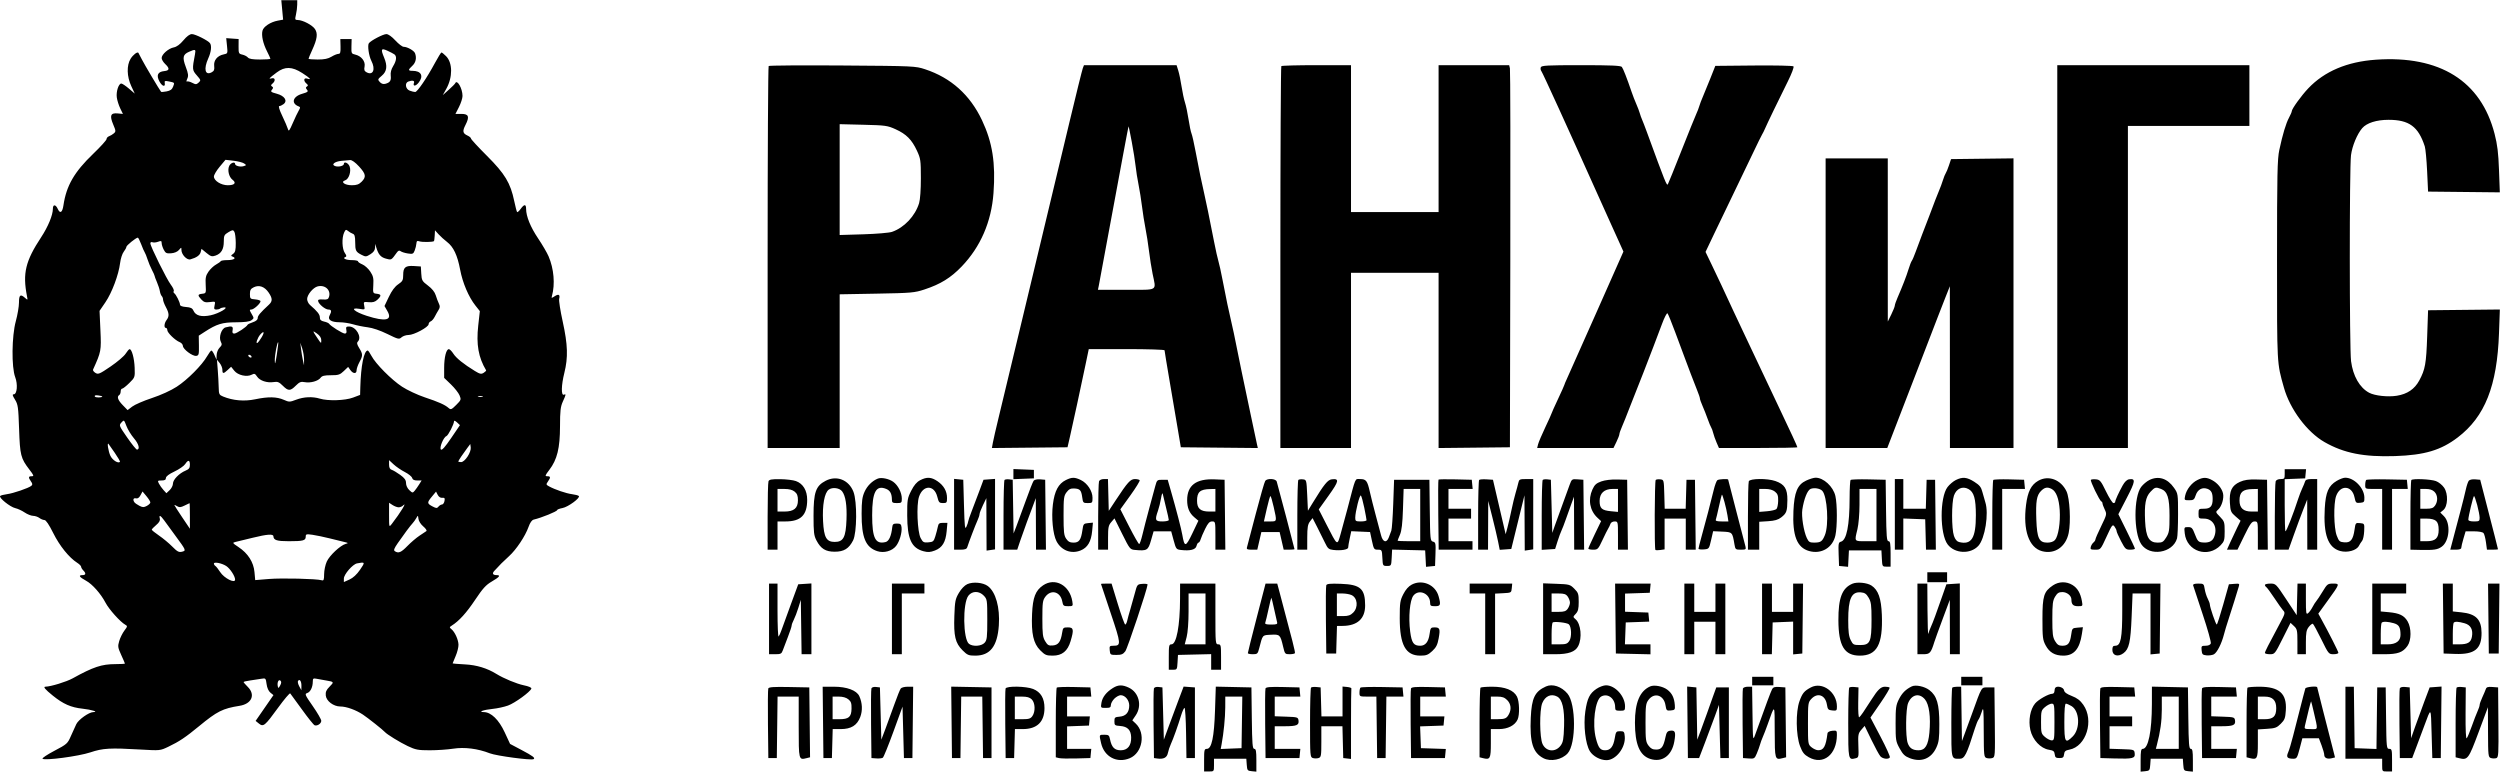 <svg width="10041" height="3100" viewBox="0 0 10041 3100" fill="none" xmlns="http://www.w3.org/2000/svg">
<path fill-rule="evenodd" clip-rule="evenodd" d="M1133.47 39.858L1137.11 78.949L1115.85 82.887C1086.56 88.322 1058.38 106.784 1054.25 123.26C1049.39 142.623 1056.32 174.282 1072.37 205.94C1079.91 220.828 1086.09 234.37 1086.09 236.038C1086.09 237.701 1067.25 239.062 1044.23 239.062C1014.78 239.062 1000.37 236.645 995.613 230.915C991.897 226.439 981.906 221.247 973.413 219.381C958.974 216.209 957.987 214.07 958.203 186.389L958.435 156.796L933.49 155.009L908.55 153.227L911.744 184.182C914.898 214.728 914.722 215.182 898.57 218.411C873.182 223.488 857.631 242.33 860.252 264.82C862.011 279.866 859.889 285.177 850.006 290.465C823.642 304.575 817.095 277.132 836.583 234.189C848.077 208.862 850.874 184.165 843.465 173.482C836.146 162.929 784.451 136.938 770.784 136.938C762.138 136.938 750.388 145.562 736.659 161.987C722.935 178.406 709.62 188.182 698.023 190.361C676.748 194.349 649.238 218.411 649.238 233.026C649.238 238.813 655.575 249.558 663.325 256.906C682.263 274.868 681.196 283.373 659.74 285.512C633.591 288.11 626.999 302.248 640.365 327.065C651.303 347.376 664.931 351.16 661.634 332.971C660.114 324.591 662.684 323.712 678.654 327.133C702.38 332.216 701.637 331.246 695.039 348.607C690.983 359.273 683.914 364.312 669.089 367.092C657.879 369.196 647.962 369.974 647.054 368.816C639.73 359.54 580.143 259.254 569.948 239.051C562.867 225.015 556.473 212.834 555.742 211.977C551.453 206.961 534.376 220.13 524.538 236.038C508.182 262.505 509.277 307.258 527.222 345.804L541.258 375.953L517.639 355.733C504.648 344.613 490.958 335.513 487.213 335.513C476.44 335.513 465.955 367.738 469.098 391.187C470.681 402.971 476.859 422.726 482.833 435.089L493.692 457.568L472.23 455.519C444.068 452.836 439.631 464.302 454.87 500.374C465.558 525.678 465.734 528.39 457.139 535.743C452.022 540.123 443.37 545.292 437.906 547.232C432.443 549.167 427.978 554.245 427.978 558.523C427.978 562.795 403.827 589.466 374.314 617.794C298.178 690.875 266.435 745.863 254.788 824.856C250.544 853.654 241.297 859.6 232.174 839.408C223.545 820.3 212.391 819.874 212.391 838.648C212.391 863.782 193.056 910.668 165.353 952.72C102.209 1048.57 90.403 1097.61 108.359 1189.38C111.599 1205.93 111.383 1206.13 100.604 1196.47C82.006 1179.82 76.231 1184.22 76.231 1215.06C76.231 1230.75 70.49 1264.58 63.466 1290.23C47.115 1350 45.776 1474.74 61.06 1514.82C72.016 1543.55 68.595 1583.69 55.188 1583.69C48.857 1583.69 50.014 1588.64 60.164 1604.97C72.237 1624.38 73.678 1634.69 76.662 1722.69C80.248 1828.58 83.294 1840.61 117.919 1885.81C136.147 1909.6 137.242 1912.76 127.251 1912.76C113.754 1912.76 113.096 1917.51 124.352 1933.58C130.95 1943 131.251 1946.82 125.771 1951.34C114.651 1960.51 52.851 1981.66 28.008 1984.81C15.526 1986.38 3.232 1989.62 0.685 1992.01C-6.214 1998.46 40.807 2036.37 61.293 2040.87C71.068 2043.02 87.958 2050.81 98.822 2058.19C109.687 2065.57 125.005 2071.7 132.862 2071.8C140.72 2071.89 152.106 2075.72 158.16 2080.31C164.219 2084.89 173.353 2088.64 178.459 2088.64C184.501 2088.64 196.875 2106.96 213.895 2141.12C239.606 2192.71 277.481 2239.64 310.256 2260.52C318.834 2265.98 325.858 2273.13 325.858 2276.4C325.858 2279.67 329.687 2286.18 334.368 2290.86C346.106 2302.6 345.017 2309.91 331.531 2309.91C313.36 2309.91 318.267 2317.61 346.061 2332.72C370.967 2346.26 405.285 2385.07 423.74 2420.57C437.617 2447.27 483.463 2498.36 503.246 2509.18C512.585 2514.28 512.329 2515.91 499.547 2532.84C491.996 2542.84 482.697 2561.6 478.885 2574.51C472.553 2595.93 473.251 2600.82 486.839 2630.51C495.031 2648.4 501.731 2664 501.731 2665.19C501.731 2666.37 484.501 2667.36 463.436 2667.37C408.513 2667.42 374.632 2678.7 291.818 2724.53C266.77 2738.39 204.409 2757.51 182.606 2758.02C172.298 2758.26 180.671 2768.46 211.795 2793.62C253.999 2827.73 284.936 2841.36 331.531 2846.38C368.164 2850.32 397.716 2859.69 374.677 2860.07C357.248 2860.35 315.538 2889.89 306.466 2908.39C301.854 2917.79 291.982 2939.53 284.528 2956.69C271.524 2986.63 268.858 2989.01 218.501 3015.49C189.641 3030.67 168.162 3045.02 170.771 3047.39C179.854 3055.62 315.856 3037.55 362.735 3021.88C413.579 3004.88 441.889 3003.29 565.296 3010.48C642.776 3015 643.151 3014.96 675.926 2999.33C719.644 2978.49 745.265 2961.34 799.582 2916.56C872.008 2856.84 894.446 2845.56 962.117 2834.85C1010.99 2827.11 1026.96 2790.63 995.312 2758.99C985.951 2749.63 978.292 2740.78 978.292 2739.34C978.292 2737.9 990.416 2735.01 1005.24 2732.94C1020.06 2730.87 1040.12 2727.81 1049.82 2726.15C1066.93 2723.21 1067.54 2723.84 1070.73 2747.65C1072.79 2762.96 1078.59 2775.88 1086.16 2782.02L1098.31 2791.85L1062.49 2843.63L1026.67 2895.41L1039.75 2906C1057.81 2920.62 1063.63 2915.84 1116.91 2842.54C1141.67 2808.49 1163.59 2782.58 1165.64 2784.97C1167.69 2787.36 1189.01 2816.58 1213.02 2849.91C1237.04 2883.23 1259.79 2911.6 1263.58 2912.96C1274.45 2916.87 1290.33 2906.23 1290.33 2895.05C1290.33 2889.46 1275 2862.91 1256.27 2836.07C1224.71 2790.83 1223.07 2786.99 1233.9 2783.55C1246.7 2779.49 1256.29 2759.73 1256.29 2737.44C1256.29 2724.91 1258.19 2723.55 1271.89 2726.26C1280.47 2727.97 1297.7 2731.06 1310.18 2733.14C1342.03 2738.43 1342.43 2739.18 1323.53 2758.08C1310.45 2771.16 1307.02 2779.15 1308.4 2793.32C1310.58 2815.71 1339.53 2837.55 1367.04 2837.55C1391.12 2837.55 1429.48 2851.35 1457.69 2870.17C1478.38 2883.97 1538.82 2931.91 1545.63 2939.92C1553.59 2949.29 1606.3 2981.73 1637.67 2996.57C1669.21 3011.49 1679.31 3013.42 1726.08 3013.42C1755.13 3013.43 1797.26 3010.58 1819.69 3007.09C1865.66 2999.96 1919.09 3006.68 1967.64 3025.7C1993.54 3035.85 2133.23 3054.52 2142.84 3049.12C2151.08 3044.49 2140.91 3036.69 2094.87 3012.33L2048.68 2987.89L2027.02 2941.2C2003.58 2890.66 1972.37 2860.4 1943.33 2860.07C1917.56 2859.76 1942.49 2850.7 1978.84 2847.16C1997.13 2845.37 2024.78 2839.34 2040.29 2833.77C2067.82 2823.87 2129.83 2778.87 2134.13 2765.67C2135.46 2761.6 2123.63 2756.46 2103.35 2752.3C2075.11 2746.51 2022.95 2724.84 1993.82 2706.8C1956.54 2683.72 1914.16 2670.85 1867.59 2668.48C1840.29 2667.09 1817.95 2665.2 1817.95 2664.28C1817.95 2663.36 1823.35 2650.27 1829.95 2635.19C1836.55 2620.11 1841.73 2599.49 1841.47 2589.38C1840.93 2568.97 1826.75 2537.93 1812.82 2526.72C1804.61 2520.11 1804.78 2518.78 1814.66 2512.54C1843.82 2494.1 1873.51 2461.36 1908.16 2409.45C1938.98 2363.27 1951.75 2349.23 1975.49 2335.44C2006.3 2317.54 2012.07 2309.91 1994.77 2309.91C1979.49 2309.91 1975.71 2303.56 1984.92 2293.36C2005.22 2270.87 2021.73 2254.37 2044.42 2233.88C2073.58 2207.55 2109.6 2153.51 2122.82 2116.29C2129.11 2098.58 2136.26 2088.6 2143.92 2086.81C2174.83 2079.62 2237.77 2054.05 2237.77 2048.69C2237.77 2046.39 2247.35 2042.72 2259.05 2040.54C2282.13 2036.23 2332.31 1999.17 2324.71 1992.05C2322.14 1989.65 2309.82 1986.38 2297.34 1984.81C2274.28 1981.9 2228.42 1966.28 2205.02 1953.37C2193.07 1946.78 2192.76 1945.36 2200.77 1933.92C2212.26 1917.51 2211.66 1912.76 2198.1 1912.76C2188.03 1912.76 2188.94 1909.94 2206.45 1887C2237.82 1845.91 2249.1 1799.81 2249.24 1712.17C2249.35 1650.16 2251.26 1633.42 2260.59 1612.86C2273.8 1583.75 2274.11 1581.59 2264.61 1585.24C2253.27 1589.6 2254.24 1547.15 2266.61 1497.64C2282.1 1435.7 2280.48 1384.46 2260.12 1291.79C2250.57 1248.32 2244.14 1207.24 2245.84 1200.49C2250.19 1183.16 2243.75 1179.37 2227.77 1189.84C2214.87 1198.29 2214.19 1198.2 2216.91 1188.44C2229.96 1141.5 2224.66 1079.34 2203.36 1029.66C2197.24 1015.36 2178.28 982.898 2161.23 957.52C2130.51 911.774 2113.14 869.087 2113.02 839.039C2112.94 819.216 2105.64 819.216 2091.2 839.028C2084.96 847.606 2078.52 853.291 2076.89 851.669C2075.27 850.041 2070.07 830.177 2065.35 807.529C2050.2 734.879 2027.89 697.893 1955.9 626.043C1920.59 590.805 1891.7 559.476 1891.7 556.418C1891.7 553.365 1885.46 548.021 1877.83 544.543C1858.41 535.692 1856.71 526.983 1869.53 501.952C1886.63 468.591 1882.59 457.494 1853.4 457.494C1840.13 457.494 1829.29 457.494 1829.31 457.494C1829.33 457.494 1835.71 444.933 1843.5 429.586C1851.29 414.233 1857.66 394.364 1857.66 385.428C1857.66 355.325 1835.56 316.886 1828.35 334.44C1827.31 336.971 1815.63 348.732 1802.41 360.578L1778.36 382.109L1792.46 356.868C1818.66 309.993 1818.24 252.253 1791.5 225.514C1783.36 217.361 1775.1 210.695 1773.15 210.695C1771.2 210.695 1759.66 229.202 1747.51 251.828C1714.84 312.648 1676.15 369.554 1667.46 369.554C1663.26 369.554 1653.28 367.063 1645.28 364.022C1628.59 357.679 1624.86 333.305 1639.7 327.609C1655.65 321.487 1666.16 323.712 1662.79 332.494C1656.99 347.603 1669.31 347.251 1681.33 331.967C1702.51 305.04 1691.81 284.451 1656.63 284.451C1638.44 284.451 1638.36 280.678 1656.26 264.094C1670.07 251.3 1674.06 232.419 1666.92 213.787C1662.85 203.2 1635.97 188 1621.31 188C1615.82 188 1600.78 176.512 1587.89 162.469C1573.54 146.845 1559.54 136.938 1551.79 136.938C1539.02 136.938 1489.88 162.549 1481.56 173.544C1475.26 181.867 1481.33 224.623 1491.63 244.554C1509.2 278.516 1498.42 304.336 1472.48 290.448C1463.27 285.517 1461.56 280.666 1464.29 267.073C1468.39 246.534 1451.05 224.6 1426.43 219.194C1411.67 215.948 1410.83 214.093 1411.54 186.276L1412.3 156.796H1389.61H1366.92L1367.7 186.582C1368.33 210.7 1366.71 216.374 1359.19 216.391C1354.08 216.402 1341.54 221.508 1331.32 227.738C1317.81 235.976 1302.74 239.062 1276.01 239.062C1255.8 239.062 1239.27 237.621 1239.27 235.862C1239.27 234.104 1245.91 218.144 1254.03 200.403C1274.15 156.444 1276.99 134.896 1265.08 116.718C1254.74 100.934 1215.95 80.532 1195.89 80.328C1184.75 80.214 1184.14 78.416 1188.67 58.927C1191.38 47.228 1193.67 29.351 1193.74 19.212L1193.88 0.773H1161.86H1129.84L1133.47 39.858ZM1583.92 218.269C1594.39 225.894 1592.57 243.72 1579.07 265.558C1571.26 278.193 1567.89 291.372 1569.32 303.633C1571.68 323.916 1566.5 331.7 1547.27 336.727C1539.29 338.815 1531.56 336.239 1525.41 329.436C1516.4 319.485 1516.84 318.112 1533.59 304.013C1553.94 286.896 1556.73 264.803 1542.79 231.426C1528.45 197.095 1530.67 192.227 1555.55 203.478C1567.26 208.771 1580.02 215.426 1583.92 218.269ZM783.163 217.786C771.595 278.266 771.879 281.58 790.334 302.6C807.002 321.584 807.383 323.053 797.834 331.694C788.893 339.785 786.011 339.875 771.816 332.505C763.034 327.955 753.543 325.652 750.723 327.394C747.903 329.135 748.527 324.137 752.107 316.279C757.44 304.575 756.379 296.025 746.213 268.843C731.933 230.654 734.441 218.887 759.165 208.045C785.075 196.681 787.044 197.481 783.163 217.786ZM9542.2 239.794C9426.76 247.856 9335.93 286.385 9270.85 354.899C9242.95 384.271 9204.63 437.455 9204.63 446.816C9204.63 449.664 9199.69 461.216 9193.65 472.495C9181.28 495.569 9168.14 539.232 9154.64 602.169C9146.74 638.99 9145.51 698.608 9145.47 1044.71C9145.43 1470.7 9144.6 1455.44 9173.2 1557.07C9197.57 1643.69 9266.03 1735.48 9336.2 1775.6C9414.07 1820.13 9494.2 1836.02 9619.74 1831.83C9738 1827.89 9803.69 1808.32 9871.17 1756.93C9980.45 1673.73 10029.5 1549.96 10037 1338.21L10040.4 1243.08L9896.23 1244.6L9752.11 1246.12L9748.51 1351.08C9744.75 1460.71 9740.57 1483.97 9716.75 1528.14C9698.03 1562.84 9668.93 1582.64 9626.62 1589.46C9590.76 1595.23 9538.39 1589.58 9515.51 1577.47C9477.51 1557.36 9450.56 1510.37 9442.81 1450.75C9436.17 1399.7 9435.96 674.58 9442.56 623.331C9447.33 586.34 9467.25 538.279 9487.52 514.825C9505.78 493.697 9544.69 481.334 9593.16 481.254C9675.83 481.124 9713.11 508.425 9738.9 587.985C9741.93 597.346 9746.15 642.026 9748.27 687.272L9752.11 769.538L9896.21 771.053L10040.3 772.574L10037 683.113C10034.5 613.868 10030.5 581.03 10019.3 537.763C9964.6 325.164 9799.15 221.843 9542.2 239.794ZM3087.28 265.138C3084.98 267.441 3083.1 613.561 3083.1 1034.31V1799.29H3227.77H3372.44V1490.69V1182.09L3521.37 1179.4C3660.49 1176.89 3673.09 1175.79 3712.84 1162.69C3777.47 1141.41 3818.6 1116.03 3862.44 1070.39C3938.09 991.641 3981.8 890.901 3990.24 775.836C3999.13 654.626 3986.15 572.167 3944.14 483.025C3896.14 381.173 3819.47 312.444 3715.68 278.227C3676.66 265.359 3670.88 265.098 3383.71 263.044C3222.98 261.893 3089.59 262.84 3087.28 265.138ZM4348.82 274.522C4346.16 281.546 4322.01 379.199 4295.15 491.535C4241.55 715.697 4168.64 1020.14 4150.44 1095.77C4144.07 1122.29 4114.38 1246.12 4084.47 1370.93C4054.58 1495.75 4021.43 1633.62 4010.83 1677.31C4000.22 1720.99 3989.82 1766.35 3987.7 1778.11L3983.86 1799.47L4135.7 1797.96L4287.55 1796.45L4297.34 1753.9C4308.78 1704.23 4341.98 1550.68 4360.2 1463.13L4372.9 1402.14H4525.1C4608.82 1402.14 4677.31 1404.31 4677.31 1406.97C4677.31 1409.63 4686.44 1465.16 4697.61 1530.37C4708.77 1595.58 4723.48 1682.13 4730.29 1722.69L4742.67 1796.45L4897.34 1797.96L5052.01 1799.47L5048.98 1786.61C5047.31 1779.54 5035.51 1723.97 5022.76 1663.12C5010.01 1602.27 4993.38 1523.13 4985.82 1487.24C4978.26 1451.36 4968.42 1402.85 4963.96 1379.44C4959.5 1356.04 4951.9 1320.3 4947.06 1300.01C4936.04 1253.82 4923.52 1193.96 4910.02 1123.09C4904.28 1092.86 4896.94 1059.67 4893.73 1049.33C4890.52 1038.99 4882.64 1003.71 4876.24 970.949C4857.1 873.092 4843.18 805.134 4836.73 778.049C4827.94 741.171 4814.62 676.22 4801.83 607.843C4795.71 575.078 4788.39 542.92 4785.59 536.384C4782.77 529.843 4777.43 504.312 4773.7 479.649C4769.98 454.98 4763.57 424.587 4759.46 412.105C4755.35 399.624 4749.17 370.671 4745.72 347.773C4742.28 324.869 4736.34 296.149 4732.53 283.946L4725.61 261.756H4539.63H4353.65L4348.82 274.522ZM5146.31 265.541C5144.23 267.617 5142.52 613.561 5142.52 1034.31V1799.29H5284.36H5426.19V1447.53V1095.77H5602.06H5777.94V1447.62V1799.48L5921.19 1797.96L6064.44 1796.45L6066 1041.87C6066.85 626.849 6066.17 281.546 6064.47 274.522L6061.39 261.756H5919.66H5777.94V556.781V851.805H5602.06H5426.19V556.781V261.756H5288.14C5212.21 261.756 5148.38 263.459 5146.31 265.541ZM6188.44 270.341C6186.63 275.061 6187.72 282.079 6190.85 285.943C6195.78 292.008 6296.97 513.764 6420.58 789.396C6440.87 834.642 6463.87 885.704 6471.7 902.867C6479.52 920.029 6493.66 951.251 6503.12 972.249L6520.32 1010.43L6412.74 1253.09C6353.57 1386.55 6300.13 1506.58 6294.01 1519.8C6287.88 1533.03 6282.86 1545 6282.86 1546.41C6282.86 1547.82 6271.38 1573.39 6257.33 1603.24C6243.29 1633.1 6231.8 1658.71 6231.8 1660.16C6231.8 1661.61 6220.45 1686.77 6206.58 1716.07C6192.71 1745.36 6179.67 1776.07 6177.6 1784.31L6173.84 1799.29H6327.13H6480.42L6492.27 1774.8C6498.79 1761.34 6504.12 1747.36 6504.12 1743.75C6504.12 1740.13 6508.95 1726.26 6514.85 1712.92C6520.75 1699.57 6533.82 1666.95 6543.88 1640.43C6553.95 1613.9 6565.5 1584.54 6569.57 1575.18C6573.63 1565.82 6587.73 1530.08 6600.92 1495.75C6614.1 1461.43 6632.31 1414.19 6641.39 1390.79C6650.46 1367.39 6665.72 1326.98 6675.31 1301C6684.89 1275.01 6694.82 1255.86 6697.36 1258.44C6699.91 1261.03 6713.79 1295.05 6728.2 1334.06C6742.63 1373.06 6759.26 1417.74 6765.18 1433.34C6771.1 1448.95 6782.58 1479.58 6790.71 1501.43C6798.83 1523.27 6810.43 1553.1 6816.49 1567.72C6822.55 1582.34 6827.5 1597.05 6827.5 1600.41C6827.5 1603.76 6832.3 1617.33 6838.15 1630.56C6844.01 1643.79 6853.31 1667.38 6858.81 1682.98C6864.31 1698.58 6870.66 1713.9 6872.91 1717.02C6875.16 1720.14 6878.73 1729.94 6880.85 1738.8C6882.97 1747.65 6889.03 1764.89 6894.32 1777.09L6903.94 1799.29H7061.45C7148.08 1799.29 7218.97 1797.96 7218.97 1796.34C7218.97 1793.31 7189.53 1729.45 7151.02 1648.94C7122.27 1588.83 7077.4 1493.96 7054.43 1444.69C7044.24 1422.85 7023.71 1379.44 7008.8 1348.24C6993.89 1317.04 6972.84 1272.36 6962.04 1248.95C6924.28 1167.13 6899.92 1115.22 6875.1 1063.72L6850.1 1011.81L6884.82 938.9C6903.91 898.799 6939.96 823.863 6964.91 772.375C6989.86 720.888 7024.2 649.401 7041.21 613.516C7058.22 577.631 7074.54 544.441 7077.48 539.76C7080.42 535.079 7085.53 524.867 7088.82 517.066C7096.54 498.763 7144.51 399.419 7180.3 327.609C7196.24 295.616 7206.13 269.348 7203.31 266.528C7200.58 263.799 7128.83 262.25 7043.85 263.084L6889.35 264.593L6869.16 315.655C6858.06 343.739 6844.47 376.929 6838.98 389.411C6833.48 401.893 6827.2 418.488 6825.02 426.289C6822.84 434.09 6817.44 448.132 6813.02 457.494C6808.61 466.855 6781.91 532.94 6753.71 604.342C6725.5 675.749 6700.86 736.711 6698.94 739.809C6694.27 747.372 6689.42 735.367 6614.82 531.25C6606.84 509.407 6597.98 486.429 6595.13 480.188C6592.27 473.947 6588.17 462.458 6586 454.657C6583.84 446.856 6577.55 430.261 6572.02 417.779C6566.49 405.297 6558.06 383.596 6553.3 369.554C6534.96 315.508 6519.42 275.657 6514.02 268.848C6509.78 263.481 6469.96 261.756 6350.07 261.756C6213.97 261.756 6191.27 262.959 6188.44 270.341ZM8262.86 1030.52V1799.29H8404.69H8546.53V1152.5V505.719H8790.48H9034.43V383.738V261.756H8648.65H8262.86V1030.52ZM1213.63 293.137C1246.09 313.908 1253.15 321.862 1233.59 315.655C1219.7 311.247 1217.96 324.892 1231.02 335.734C1237.73 341.3 1238.15 344.046 1232.81 347.348C1227.28 350.757 1227.32 353.486 1232.99 360.312C1239.14 367.733 1236.36 370.059 1213.24 376.799C1174.96 387.964 1168.16 416.043 1200.87 427.878C1206.54 429.932 1206.34 433.336 1199.93 443.985C1195.46 451.417 1184.64 474.089 1175.89 494.372C1162.32 525.832 1159.45 529.332 1156.34 518.218C1154.34 511.046 1144.2 487.427 1133.8 465.737C1122.05 441.228 1117.5 426.221 1121.77 426.108C1125.54 426.011 1133.16 422.494 1138.69 418.301C1156.18 405.03 1143.17 384.867 1111.69 376.447C1088.45 370.229 1085.88 368.124 1092.23 360.476C1097.99 353.537 1098.06 350.752 1092.54 347.348C1087.2 344.046 1087.62 341.3 1094.33 335.734C1107.77 324.58 1105.56 310.855 1090.94 314.674C1076.74 318.39 1080.24 314.367 1111.62 290.873C1144.26 266.431 1172.87 267.061 1213.63 293.137ZM3597.32 519.239C3640.13 538.693 3662.09 560.758 3682.68 605.006C3697.53 636.936 3698.52 643.796 3698.59 715.64C3698.63 761.335 3695.77 801.747 3691.49 815.818C3675.73 867.662 3631.59 914.441 3582.5 931.314C3571.5 935.093 3519.73 939.472 3467.47 941.038L3372.44 943.892V721.313V498.735L3467.47 501.078C3556.76 503.279 3564.6 504.374 3597.32 519.239ZM4545.82 570.964C4552.29 605.289 4559.17 648.692 4561.12 667.415C4563.06 686.137 4568.3 719.328 4572.76 741.171C4577.22 763.014 4583.51 802.587 4586.74 829.111C4589.97 855.635 4596.22 895.208 4600.63 917.051C4605.04 938.894 4611.43 979.743 4614.81 1007.83C4618.2 1035.91 4624.72 1077.29 4629.29 1099.78C4643.68 1170.62 4654.84 1163.85 4523.68 1163.85H4409.76L4413.02 1148.25C4416.02 1133.87 4434.5 1034.22 4453.26 931.234C4457.52 907.831 4467.5 854.216 4475.44 812.09C4483.37 769.964 4499.35 683.874 4510.95 620.784C4522.55 557.688 4532.5 506.627 4533.06 507.313C4533.62 507.994 4539.36 536.64 4545.82 570.964ZM7332.43 1217.75V1799.29H7456.24H7580.05L7633.11 1661.7C7662.29 1586.04 7704.89 1475.61 7727.78 1416.32C7750.67 1357.03 7775.74 1291.93 7783.48 1271.65C7791.22 1251.36 7805.17 1215.62 7814.47 1192.22L7831.37 1149.67L7831.53 1474.48L7831.69 1799.29H7959.34H8086.99V1217.64V635.995L7961.59 637.521L7836.21 639.047L7827.66 664.578C7822.97 678.62 7817.17 692.662 7814.8 695.782C7812.42 698.903 7807.28 711.668 7803.39 724.15C7799.5 736.632 7792.89 754.504 7788.72 763.865C7784.55 773.226 7777.39 791.098 7772.82 803.58C7768.25 816.062 7757.88 843.493 7749.79 864.536C7741.68 885.585 7728.42 920.052 7720.31 941.129C7712.2 962.212 7700.51 993.502 7694.35 1010.66C7688.18 1027.83 7681.08 1044.42 7678.56 1047.54C7676.05 1050.66 7670.09 1065.98 7665.33 1081.58C7656.86 1109.34 7641.8 1148.25 7620.88 1196.41C7615.13 1209.64 7610.35 1223.68 7610.25 1227.61C7610.15 1231.55 7603.79 1247.53 7596.12 1263.14L7582.16 1291.5L7582.11 963.857L7582.06 636.21H7457.25H7332.43V1217.75ZM980.204 656.363C990.172 663.194 990.115 663.664 978.786 667.256C965.141 671.59 944.252 666.309 944.252 658.524C944.252 648.42 927.595 653.293 921.19 665.27C912.51 681.485 919.028 710.715 933.836 721.955C950.436 734.561 942.368 744.008 915.006 744.008C887.921 744.008 859.152 725.954 859.152 708.951C859.152 702.574 869.596 684.884 882.361 669.633L905.577 641.906L937.677 645.566C955.338 647.58 974.474 652.442 980.204 656.363ZM1441.86 668.396C1469.8 698.829 1471.78 710.573 1452.27 730.079C1441.68 740.672 1432.34 744.008 1413.26 744.008C1384.92 744.008 1366.42 730.612 1386.13 724.354C1401.4 719.504 1411.55 687.828 1404.1 668.232C1398.78 654.235 1381.1 646.769 1381.1 658.524C1381.1 666.257 1360.24 671.602 1346.76 667.318C1328.49 661.52 1343.62 648.562 1371.61 646.014C1384.63 644.834 1400.29 643.421 1406.4 642.877C1413.18 642.27 1427.01 652.221 1441.86 668.396ZM946.89 975.653C947.049 1004.54 944.978 1013.1 936.292 1019.46C926.585 1026.57 926.438 1027.74 934.84 1030.96C950.924 1037.13 938.993 1044.71 913.185 1044.71C899.591 1044.71 887.615 1046.62 886.571 1048.96C885.533 1051.3 877.023 1057.43 867.662 1062.57C858.301 1067.71 844.713 1080.48 837.463 1090.94C826.53 1106.71 824.596 1115.76 826.116 1143.99C827.914 1177.43 827.67 1178.07 812.347 1179.83C793.557 1181.99 792.967 1186.02 808.909 1203.13C818.854 1213.81 825.112 1215.64 843.289 1213.2C865.336 1210.25 865.483 1210.36 861.881 1226.75C858.857 1240.51 860.071 1243.28 869.103 1243.28C875.071 1243.28 881.709 1241.53 883.854 1239.38C885.998 1237.24 892.965 1235.1 899.336 1234.63C923.635 1232.84 879.616 1259.17 846.523 1266.22C808.863 1274.24 785.801 1268.02 776.747 1247.38C772.497 1237.7 765.621 1234.37 747.103 1233.03C732.109 1231.94 722.992 1228.52 722.992 1223.97C722.992 1214.41 706.783 1182.04 699.844 1177.76C696.872 1175.92 695.975 1171.92 697.853 1168.89C699.737 1165.85 694.534 1154.53 686.302 1143.74C669.52 1121.73 603.92 989.377 603.88 977.434C603.863 972.895 607.369 971.085 612.413 973.02C617.116 974.824 627.328 973.888 635.106 970.932C647.031 966.399 649.238 967.205 649.238 976.112C649.238 981.922 653 993.927 657.601 1002.79C664.846 1016.76 668.828 1018.7 687.386 1017.31C700.491 1016.33 712.666 1011.17 718.737 1004.04C728.472 992.611 728.665 992.605 728.665 1003.59C728.665 1022.39 750.632 1045.62 764.691 1041.72C789.239 1034.88 802.799 1025.3 806.004 1012.54L809.283 999.47L829.202 1015.89C846.534 1030.18 851.255 1031.57 865.568 1026.57C888.608 1018.54 898.865 1001.18 898.865 970.212C898.865 946.247 900.681 942.548 917.304 932.687C933.904 922.843 936.287 922.65 941.217 930.747C944.229 935.694 946.782 955.903 946.89 975.653ZM1416.56 938.706C1424.3 941.452 1426.5 948.828 1426.57 972.192C1426.67 1007.02 1429.01 1011.69 1452.33 1023.63C1468.5 1031.91 1470.87 1031.74 1487.79 1021.03C1500.37 1013.06 1506.06 1004.95 1506.4 994.506L1506.89 979.46L1511.29 993.973C1519.91 1022.39 1529.02 1032.94 1549.95 1038.77C1572.39 1045.01 1571.31 1045.61 1594.06 1014.02C1599.68 1006.2 1603.9 1004.8 1609.2 1008.97C1613.24 1012.16 1626.23 1016.25 1638.08 1018.07C1657.58 1021.07 1660.18 1019.93 1665.58 1006.1C1668.86 997.689 1671.94 985.093 1672.41 978.115C1673.1 968.027 1675.61 966.223 1684.62 969.327C1695.7 973.145 1738.85 972.509 1742.89 968.47C1744.01 967.358 1745.4 957.111 1745.97 945.708L1747.03 924.977L1761.43 940.874C1769.35 949.611 1784.67 963.5 1795.47 971.727C1821.26 991.374 1837.34 1025.47 1848.18 1083.45C1857.97 1135.84 1882.27 1192.86 1909.42 1227.14L1927.22 1249.62L1920.79 1307.44C1912.34 1383.48 1921.5 1435.58 1952.42 1487.29C1953.36 1488.87 1948.96 1493.4 1942.62 1497.36C1932.74 1503.53 1927.67 1502.47 1907.14 1489.94C1862.34 1462.59 1832.15 1438.28 1820.78 1420.41C1814.54 1410.6 1806.5 1402.48 1802.9 1402.36C1792.24 1402 1783.91 1435.1 1783.91 1477.78V1517.7L1811.14 1543.95C1826.12 1558.38 1841.68 1578.18 1845.72 1587.94C1852.75 1604.91 1852.16 1606.58 1832.31 1626.44C1813.63 1645.12 1810.59 1646.36 1801.98 1638.83C1786.92 1625.64 1762.47 1614.69 1705.62 1595.69C1676.6 1585.98 1635.75 1566.84 1614.85 1553.14C1571.96 1525.04 1508.51 1461.09 1491.77 1429.09C1485.65 1417.39 1478.98 1407.81 1476.95 1407.81C1461.81 1407.81 1449.44 1469 1447.17 1555.13L1446.34 1586.14L1417.98 1596.86C1386.05 1608.93 1317.39 1611.11 1284.69 1601.1C1255.37 1592.13 1220.19 1593.71 1189.48 1605.38C1163.45 1615.27 1161.27 1615.29 1139.77 1605.8C1111.42 1593.29 1077.58 1592.68 1024.65 1603.73C981.032 1612.82 935.969 1608.96 896.272 1592.72C880.172 1586.14 878.963 1583.59 878.328 1554.89C877.953 1537.97 876.229 1506.25 874.487 1484.41L871.327 1444.69L882.259 1458.09C888.273 1465.45 893.192 1477.58 893.192 1485.03C893.192 1501.89 897.288 1502.04 914.603 1485.82L928.236 1473.06L941.052 1489.09C955.655 1507.35 991.551 1515.38 1011.32 1504.8C1021.55 1499.33 1024.64 1500.46 1032.58 1512.57C1043.41 1529.1 1072.99 1538.8 1099.49 1534.5C1114.91 1531.99 1121.11 1534.49 1135.69 1549.07C1157.73 1571.11 1165.88 1571.11 1187.93 1549.05C1202.71 1534.27 1208.5 1531.98 1223.87 1534.87C1246.81 1539.17 1277.92 1530.58 1287.67 1517.24C1293.37 1509.45 1302.99 1507.1 1329.21 1507.1C1359.26 1507.1 1365.41 1505.1 1380.8 1490.36L1398.29 1473.61L1407.04 1486.1C1417.96 1501.7 1432.16 1502.33 1432.16 1487.22C1432.16 1480.97 1437.27 1466.33 1443.51 1454.68C1457.76 1428.09 1457.68 1422.25 1442.79 1398.14C1433.84 1383.66 1432.37 1376.97 1437.11 1372.22C1454.91 1354.42 1430.07 1311.36 1402 1311.36C1390.49 1311.36 1388.78 1313.59 1391.06 1325.55C1393.02 1335.79 1391.3 1339.73 1384.88 1339.73C1375.91 1339.73 1327.26 1309.3 1321.61 1300.15C1319.93 1297.43 1310.93 1293.54 1301.61 1291.49C1288.84 1288.68 1284.65 1284.58 1284.65 1274.86C1284.65 1262.96 1274.87 1250.59 1245.08 1224.84C1238.76 1219.38 1233.59 1208.73 1233.59 1201.16C1233.59 1183.81 1257.59 1154.83 1275.73 1150.28C1305.79 1142.73 1330.08 1165.25 1321.4 1192.61C1318.4 1202.08 1313.68 1204.05 1296.91 1202.82C1281.27 1201.66 1276.55 1203.31 1277.77 1209.52C1280.21 1221.82 1306.42 1243.28 1319.01 1243.28C1331.55 1243.28 1332.87 1250.08 1323.65 1267.32C1314.72 1283.99 1330.27 1294.34 1364.26 1294.34C1378.77 1294.34 1402.91 1298.03 1417.91 1302.55C1432.91 1307.06 1459.48 1312.46 1476.96 1314.54C1496.43 1316.87 1526.88 1327.24 1555.52 1341.29C1599.47 1362.86 1602.92 1363.68 1612.7 1354.82C1618.43 1349.64 1631.24 1345.4 1641.19 1345.4C1662.72 1345.4 1721.5 1313.73 1721.5 1302.13C1721.5 1297.65 1725.27 1292.54 1729.87 1290.77C1734.47 1289.01 1741.66 1280.79 1745.84 1272.51C1750.03 1264.24 1756.99 1251.87 1761.32 1245.05C1767.41 1235.42 1767.74 1229.69 1762.76 1219.52C1759.22 1212.3 1753.54 1197.26 1750.14 1186.09C1746.07 1172.75 1735.32 1159.31 1718.8 1146.94C1695.48 1129.46 1693.55 1126.01 1691.98 1099.17L1690.3 1070.24L1662.91 1068.49C1628.31 1066.28 1619.38 1073.62 1619.38 1104.24C1619.38 1125.49 1617.01 1129.94 1599.38 1141.84C1586.01 1150.86 1573.56 1167.57 1561.81 1192.22L1544.24 1229.1L1555.97 1249.54C1577.24 1286.61 1548.99 1293 1472.67 1268.38C1422.7 1252.27 1403.23 1233.64 1443.45 1240.43C1466.01 1244.24 1466.1 1244.19 1462.85 1227.97C1459.67 1212.06 1460.1 1211.73 1481.34 1213.71C1497.56 1215.22 1506.32 1212.69 1515.84 1203.76C1532.65 1187.98 1531.95 1182.01 1513 1179.83C1497.72 1178.07 1497.44 1177.36 1499.34 1145.05C1500.97 1117.41 1498.99 1108.61 1487.09 1090.64C1479.29 1078.85 1465.01 1065.94 1455.37 1061.94C1445.72 1057.95 1437.83 1052.43 1437.83 1049.69C1437.83 1046.95 1426.5 1044.71 1412.64 1044.71C1388.68 1044.71 1373.33 1036.89 1387.81 1032.07C1392.63 1030.46 1391.83 1025.89 1385 1016.14C1373.84 1000.2 1372.23 955.812 1382.03 934.298C1387.74 921.76 1389.84 920.841 1397.63 927.496C1402.58 931.722 1411.09 936.766 1416.56 938.706ZM567.003 980.878C572.546 995.703 578.94 1010.38 581.215 1013.5C583.49 1016.62 588.613 1029.39 592.601 1041.87C596.584 1054.35 604.578 1073.46 610.359 1084.33C616.14 1095.21 620.872 1105.75 620.872 1107.76C620.872 1109.76 625.161 1121.29 630.397 1133.37C635.639 1145.46 640.904 1161.72 642.096 1169.52C643.287 1177.32 646.663 1186.13 649.59 1189.1C652.517 1192.06 654.912 1198.48 654.912 1203.37C654.912 1208.25 660.018 1221.77 666.258 1233.41C679.636 1258.37 680.254 1270.51 668.913 1285.5C659.405 1298.07 657.805 1317.04 666.258 1317.04C669.379 1317.04 671.932 1321.01 671.932 1325.86C671.932 1336.32 703.402 1366.9 721.573 1374.11C728.597 1376.89 734.429 1383.69 734.543 1389.23C734.821 1402.54 773.354 1431.43 788.031 1429.32C798.464 1427.83 799.519 1423.83 798.929 1387.95L798.277 1348.24L822.224 1332.73C870.771 1301.27 892.613 1294.6 947.423 1294.47C982.819 1294.38 1002.24 1291.82 1009.83 1286.25C1020.53 1278.39 1020.55 1277.67 1010.59 1260.72C1001.48 1245.21 1001.35 1243.28 1009.43 1243.28C1019.36 1243.28 1046.37 1218.83 1046.37 1209.84C1046.37 1206.76 1036.8 1203.46 1025.1 1202.49C1004.92 1200.82 1003.82 1199.71 1003.82 1180.94C1003.82 1164.9 1006.81 1159.74 1019.62 1153.59C1041.03 1143.33 1062.84 1151.21 1078.99 1175.06C1094.85 1198.46 1095.07 1209.86 1079.95 1223.85C1045.28 1255.9 1035.03 1268.15 1035.03 1277.48C1035.03 1284.19 1028.23 1290.03 1015.54 1294.22C1004.81 1297.76 995.244 1302.43 994.262 1304.59C990.405 1313.1 950.141 1339.73 941.132 1339.73C934.006 1339.73 932.27 1336.13 934.295 1325.55C937.177 1310.46 931.135 1308.19 905.991 1314.93C889.272 1319.41 877.55 1355.14 887.002 1372.81C892.324 1382.75 891.439 1386.87 881.976 1396.33C875.48 1402.83 870.3 1415.82 870.033 1426.25L869.574 1444.69L861.512 1426.25C857.075 1416.11 851.538 1407.83 849.206 1407.86C846.875 1407.88 839.165 1418.06 832.073 1430.48C811.53 1466.46 752.754 1525.5 709.864 1553.25C686.035 1568.66 646.481 1586.7 610.16 1598.71C577.045 1609.66 541.513 1625.05 531.193 1632.9L512.431 1647.17L492.898 1627.06C473.251 1606.83 468.531 1593.03 479.038 1586.53C482.158 1584.6 484.711 1578.07 484.711 1572.01C484.711 1565.95 487.367 1561 490.606 1561C493.845 1561 506.781 1550.82 519.341 1538.38C541.944 1516.01 542.171 1515.35 540.849 1477.39C539.527 1439.53 529.31 1401.93 520.459 1402.36C517.957 1402.48 510.809 1410.68 504.568 1420.59C498.327 1430.51 471.215 1453.61 444.312 1471.95C399.798 1502.28 394.318 1504.6 383.261 1497.69C376.578 1493.52 372.271 1487.54 373.695 1484.42C406.346 1412.56 407.072 1408.7 403.356 1326.76L399.804 1248.54L423.212 1214.25C449.565 1175.64 476.553 1103.63 482.385 1056.37C484.524 1039.03 491.031 1018.76 496.841 1011.32C502.65 1003.87 507.501 994.937 507.615 991.459C507.808 985.689 545.252 955.375 553.438 954.36C555.356 954.121 561.46 966.053 567.003 980.878ZM1290.33 1366.44C1290.33 1380.76 1290.09 1380.68 1277.32 1361.8C1254.34 1327.84 1253.92 1325.93 1272.28 1339C1284.55 1347.74 1290.33 1356.52 1290.33 1366.44ZM1051.29 1353.93C1044.83 1364.86 1036.99 1375.39 1033.85 1377.33C1025.57 1382.45 1034.45 1356.1 1045.08 1343.98C1059.91 1327.09 1063.61 1333.03 1051.29 1353.93ZM1111.69 1424.83C1106.03 1461.44 1104.09 1467.17 1103.67 1448.62C1103.16 1426.47 1113.6 1371.01 1117.54 1374.97C1118.43 1375.87 1115.8 1398.31 1111.69 1424.83ZM1221.24 1444.69L1221.11 1467.38L1216.67 1447.53C1214.23 1436.61 1210.86 1416.18 1209.19 1402.14L1206.13 1376.61L1213.75 1399.3C1217.95 1411.78 1221.32 1432.21 1221.24 1444.69ZM1009.5 1430.51C1011.42 1433.63 1010.45 1436.18 1007.33 1436.18C1004.21 1436.18 1000.08 1433.63 998.149 1430.51C996.22 1427.39 997.196 1424.83 1000.32 1424.83C1003.44 1424.83 1007.57 1427.39 1009.5 1430.51ZM410.958 1592.19C410.958 1597.55 382.676 1597.77 380.628 1592.43C378.943 1588.04 383.601 1586.64 394.528 1588.24C403.566 1589.57 410.958 1591.34 410.958 1592.19ZM1938.61 1593.09C1934.77 1594.64 1927.11 1594.74 1921.59 1593.3C1916.07 1591.86 1919.22 1590.59 1928.58 1590.47C1937.94 1590.36 1942.45 1591.53 1938.61 1593.09ZM538.2 1760.63C557.296 1782.95 563.106 1804.68 550.301 1805.93C547.373 1806.21 529.718 1784.44 511.075 1757.54C477.75 1709.47 477.353 1708.43 487.656 1697.04C498.072 1685.53 498.197 1685.62 507.813 1710.94C513.135 1724.96 526.808 1747.32 538.2 1760.63ZM1812.05 1759.45C1787.69 1795.32 1774.93 1809.6 1770.87 1805.54C1763.84 1798.51 1781.12 1756.18 1792.86 1751.68C1800.36 1748.8 1823.62 1703.36 1823.62 1691.58C1823.62 1688.16 1828.96 1690.35 1835.48 1696.43L1847.35 1707.48L1812.05 1759.45ZM461.071 1818.88C473.847 1837.45 483.236 1853.71 481.937 1855.02C474.386 1862.56 451.738 1848.18 443.296 1830.47C435.194 1813.48 429.152 1775.29 435.745 1782.74C436.896 1784.04 448.294 1800.3 461.071 1818.88ZM1877.86 1833.83C1868.97 1847.26 1858.72 1856.02 1851.91 1856.02C1845.71 1856.02 1840.64 1854.86 1840.64 1853.44C1840.64 1850.56 1860.08 1821.55 1877.52 1798.41L1888.86 1783.36L1890.71 1797.49C1891.78 1805.76 1886.45 1820.84 1877.86 1833.83ZM762.705 1866.68C762.705 1879.53 759.023 1884.54 745.441 1890.17C719.718 1900.82 694.625 1926.62 694.625 1942.41C694.625 1949.98 688.702 1961.73 681.463 1968.53L668.295 1980.9L656.642 1968.11C650.231 1961.07 642.022 1949.56 638.402 1942.54C632.275 1930.66 633.012 1929.78 649.04 1929.78C661.606 1929.78 666.298 1927.09 666.394 1919.85C666.485 1913.34 678.291 1904.36 700.661 1893.78C719.429 1884.9 738.809 1871.49 743.722 1863.99C755.659 1845.78 762.705 1846.77 762.705 1866.68ZM1626.13 1895.94C1640.76 1903.42 1653.93 1914.09 1655.38 1919.66C1657.21 1926.64 1663.52 1929.78 1675.71 1929.78H1693.39L1683.69 1945.38C1678.35 1953.96 1670.2 1965.49 1665.58 1971C1657.6 1980.51 1656.51 1980.39 1643.95 1968.59C1636.17 1961.28 1630.73 1949.59 1630.73 1940.17C1630.73 1927.97 1625.21 1920.18 1607.46 1907.32C1594.66 1898.05 1579.34 1888.92 1573.42 1887.05C1565.86 1884.65 1562.65 1878.33 1562.65 1865.87V1848.12L1581.08 1865.22C1591.23 1874.63 1611.49 1888.45 1626.13 1895.94ZM4070.26 1904.25V1924.6L4111.39 1922.94L4152.53 1921.27V1904.25V1887.23L4111.39 1885.56L4070.26 1883.89V1904.25ZM9176.27 1904.25C9176.27 1922.36 9174.83 1924.1 9159.86 1924.1C9150.12 1924.1 9142.04 1927.76 9140 1933.08C9138.1 1938.02 9136.55 2001.84 9136.55 2074.92V2207.78H9164.17H9191.79L9213.24 2147.59C9225.03 2114.47 9241.87 2069.16 9250.67 2046.88L9266.65 2006.37L9266.85 2107.08L9267.04 2207.78H9286.9H9306.75V2065.94V1924.1H9283.89C9267.04 1924.1 9260.22 1926.72 9257.99 1934.03C9256.33 1939.49 9251.31 1951.62 9246.85 1960.98C9242.38 1970.34 9234.99 1989.49 9230.43 2003.53C9210.15 2065.98 9183.46 2134.03 9179.25 2134.03C9177.61 2134.03 9176.27 2086.91 9176.27 2029.31V1924.6L9217.4 1922.94L9258.53 1921.27L9260.31 1902.83L9262.09 1884.39H9219.17H9176.27V1904.25ZM3316.24 1930.99C3276.27 1951.72 3267.48 1977.07 3267.48 2071.62C3267.48 2138.07 3269.04 2151.17 3279.22 2170.58C3296.78 2204.06 3315.93 2215.89 3352.58 2215.89C3389.51 2215.89 3409.56 2203.56 3426.34 2170.54C3442 2139.72 3442.92 2014.17 3427.77 1975.17C3409.16 1927.29 3360.52 1908.03 3316.24 1930.99ZM3525.62 1922.27C3503.22 1931.37 3483.4 1950.96 3472.64 1974.64C3463 1995.87 3460.77 2012.27 3460.59 2063.11C3460.26 2158.87 3476.65 2198.23 3523.26 2213.61C3550.07 2222.47 3582.74 2213.46 3599.05 2192.72C3612.87 2175.15 3623.44 2139.17 3620.98 2117.99C3619.52 2105.31 3616.44 2102.82 3602.21 2102.82C3588.24 2102.82 3584.93 2105.36 3583.7 2117.01C3580 2152.23 3570.49 2173.66 3557.06 2177.03C3515.87 2187.36 3502.95 2161.72 3502.94 2069.64C3502.92 1975.59 3518.37 1946.71 3559.54 1963.77C3575.48 1970.37 3582.13 1983.25 3582.28 2007.79C3582.34 2018.58 3585.42 2020.55 3602.21 2020.55C3620.63 2020.55 3622.07 2019.28 3622.07 2002.97C3622.07 1978.72 3606.82 1948.84 3587.38 1934.99C3570.17 1922.74 3539.84 1916.49 3525.62 1922.27ZM3695.73 1928.71C3681.9 1935.91 3671.09 1948.64 3659.72 1971.14C3644.49 2001.25 3643.49 2007.52 3643.71 2070.7C3644.04 2164.57 3660.63 2200.92 3709.06 2213.97C3726.96 2218.78 3736.35 2218.19 3755.02 2211.06C3784.63 2199.75 3798.16 2177.5 3802.15 2133.59L3805.19 2099.98H3787.49C3772.71 2099.98 3769.29 2102.55 3766.72 2115.59C3765.03 2124.17 3760.51 2141.4 3756.68 2153.88C3750.37 2174.45 3747.75 2176.74 3728.76 2178.32C3710.07 2179.87 3706.71 2178.02 3697.79 2161.3C3684.5 2136.37 3680.14 2027.96 3691.12 1995.23C3707.31 1946.92 3752.32 1946.69 3764.45 1994.84C3770.25 2017.89 3772.61 2020.55 3787.27 2020.55C3802.21 2020.55 3803.62 2018.82 3803.62 2000.41C3803.62 1972.97 3790.57 1949.91 3765.36 1932.78C3740.35 1915.79 3722.58 1914.75 3695.73 1928.71ZM4281.02 1928.05C4251.03 1942.83 4235.62 1971.64 4228.86 2025.59C4222.28 2078.02 4228.84 2145.78 4243.16 2173.47C4262.45 2210.77 4302.18 2226.14 4340.01 2210.95C4368.32 2199.59 4382.59 2175.46 4386.57 2132.19L4389.62 2099.14L4370.4 2100.98C4352.22 2102.72 4350.97 2104.25 4347.44 2129.08C4341.85 2168.53 4334.15 2179.41 4311.83 2179.41C4297.45 2179.41 4290.26 2175.62 4282.25 2163.81C4273.2 2150.47 4271.67 2136.98 4271.67 2070.63C4271.67 2000.13 4272.77 1991.58 4283.81 1977.02C4293.11 1964.73 4300.21 1961.19 4314.21 1961.88C4337.68 1963.05 4342.78 1968.6 4346.62 1997.17C4349.58 2019.32 4350.76 2020.55 4368.86 2020.55C4387.18 2020.55 4387.97 2019.67 4387.97 1999.18C4387.97 1972.03 4366.88 1940.19 4340.65 1927.75C4316.18 1916.14 4305.09 1916.2 4281.02 1928.05ZM7253.93 1930.37C7219.15 1946.68 7206.55 1976.89 7203.14 2052.12C7198.62 2151.96 7217.26 2199.48 7266.35 2213.22C7315.48 2226.98 7361.21 2199.57 7371.84 2150C7379.43 2114.61 7379.34 2025.54 7371.67 1992.19C7362.9 1953.98 7323.85 1918.12 7291.58 1918.64C7284.41 1918.75 7267.47 1924.04 7253.93 1930.37ZM7855.4 1927.97C7845.04 1933.08 7830.04 1945.81 7822.06 1956.27C7790.32 1997.88 7790.66 2144.78 7822.59 2186.65C7851.03 2223.94 7914.23 2226.82 7945.89 2192.27C7972.6 2163.11 7988.64 2062.41 7973.8 2017.15C7970.83 2008.1 7965.59 1989.7 7962.14 1976.27C7957.04 1956.34 7951.04 1948.76 7929.56 1935.13C7899.76 1916.24 7882.58 1914.58 7855.4 1927.97ZM8186.27 1931.03C8157.81 1947.37 8144.2 1974.35 8137.42 2027.83C8124.54 2129.46 8148.72 2199.53 8201.6 2213.76C8252.1 2227.36 8296.98 2196.82 8308.58 2140.96C8317.96 2095.74 8313.06 2001.07 8299.91 1973.43C8277.42 1926.18 8227.29 1907.47 8186.27 1931.03ZM8632.65 1927.97C8622.28 1933.08 8607.56 1945.46 8599.91 1955.48C8569.3 1995.61 8569.33 2139.13 8599.96 2185.41C8633.83 2236.59 8726.8 2221.71 8743.85 2162.39C8746.1 2154.59 8747.93 2110.97 8747.93 2065.45C8747.93 1983.8 8747.72 1982.38 8731.85 1959.48C8705.4 1921.34 8669.35 1909.89 8632.65 1927.97ZM8825.54 1927.97C8802.58 1939.29 8781.72 1965.98 8776.47 1990.77C8772.64 2008.8 8772.99 2009.21 8792.43 2009.21C8810.17 2009.21 8813.01 2007.05 8818.96 1989C8826.61 1965.83 8845.55 1955.64 8866.3 1963.52C8881.54 1969.32 8886.93 1979.99 8886.93 2004.37C8886.93 2033.03 8877.93 2043.25 8852.69 2043.25C8830.76 2043.25 8830.19 2043.75 8830.19 2063.11C8830.19 2082.43 8830.8 2082.96 8852.47 2082.96C8889.91 2082.96 8909.25 2120.74 8891.63 2159.43C8884.4 2175.28 8869.1 2181.35 8843.65 2178.44C8829.81 2176.86 8825.65 2172.11 8816.01 2146.85C8805.97 2120.55 8802.79 2117.12 8788.33 2117.07C8772.31 2117.01 8772.04 2117.52 8774.86 2142.5C8783.01 2214.87 8868.26 2242.82 8919.06 2189.79C8933.54 2174.67 8935.15 2169.1 8935.15 2133.97C8935.15 2097.56 8933.9 2093.65 8916.58 2075.78C8898.05 2056.67 8898.03 2056.58 8909.45 2046.24C8923.59 2033.44 8933.18 2000.61 8928.45 1981.19C8923.51 1960.93 8906.27 1940.03 8885.06 1928.6C8862.42 1916.41 8849.3 1916.26 8825.54 1927.97ZM9385.02 1931.45C9352.07 1951.06 9340.87 1976.83 9337.17 2041.58C9331.15 2146.89 9350.14 2199.46 9399.09 2213.02C9428 2221.04 9464.92 2210.85 9474.34 2192.26C9477.58 2185.86 9483.38 2176.83 9487.22 2172.2C9491.07 2167.57 9494.8 2150.07 9495.51 2133.3C9496.81 2102.88 9496.77 2102.82 9478.77 2101.07C9461.2 2099.37 9460.63 2100.04 9456.88 2126.6C9451.08 2167.73 9440.97 2180.43 9415.75 2178.32C9396.86 2176.74 9394.05 2174.23 9385.2 2151.05C9373.41 2120.15 9371.95 2022.46 9382.84 1992.19C9399.43 1946.06 9446.42 1949.09 9456.55 1996.95C9461.36 2019.68 9462.73 2021.04 9479.24 2019.43C9495.36 2017.86 9496.77 2016.07 9496.28 1997.71C9495.25 1959.39 9454.54 1917.97 9418.61 1918.68C9411.69 1918.82 9396.58 1924.56 9385.02 1931.45ZM3086.54 1933.08C3084.65 1938.02 3083.1 2001.84 3083.1 2074.92V2207.78H3102.96H3122.81V2151.05V2094.31H3154.58C3216.59 2094.31 3241.95 2069.07 3241.95 2007.39C3241.95 1969.85 3225.44 1942.45 3196.57 1932.09C3185.65 1928.17 3157.2 1924.77 3133.35 1924.54C3098.77 1924.19 3089.29 1925.92 3086.54 1933.08ZM3831.98 2065.59V2207.78H3856.85C3875.56 2207.78 3882.49 2205.33 3884.85 2197.85C3891.34 2177.21 3917.88 2107.78 3925.82 2090.62C3930.37 2080.79 3934.14 2069.3 3934.18 2065.09C3934.22 2060.88 3940.39 2044.67 3947.91 2029.07L3961.57 2000.7L3962.02 2106.1L3962.47 2211.49L3979.49 2208.99L3996.51 2206.49V2064.97V1923.45L3973.32 1925.2L3950.13 1926.94L3933.33 1972.33C3924.09 1997.29 3910.27 2033.72 3902.62 2053.29C3894.97 2072.85 3888.72 2091.2 3888.72 2094.06C3888.72 2096.91 3885.53 2106.44 3881.62 2115.22C3875.52 2128.97 3874.14 2117.01 3871.7 2029.07L3868.86 1926.94L3850.42 1925.17L3831.98 1923.38V2065.59ZM4034.59 1927.63C4032.37 1929.85 4030.55 1993.79 4030.55 2069.73V2207.78H4058.08H4085.61L4097.48 2172.32C4104.01 2152.82 4116.05 2118.99 4124.24 2097.15C4132.42 2075.3 4143.86 2044.67 4149.66 2029.07L4160.21 2000.7L4160.62 2104.24L4161.04 2207.78H4180.99H4200.95L4199.43 2067.36L4197.91 1926.94L4177.57 1925.23C4165.72 1924.24 4154.85 1926.61 4151.53 1930.91C4148.39 1934.97 4133.99 1971.48 4119.52 2012.04C4105.05 2052.61 4088.2 2098.57 4082.07 2114.17L4070.93 2142.54L4069.18 2034.74L4067.43 1926.94L4053.03 1925.26C4045.11 1924.34 4036.81 1925.4 4034.59 1927.63ZM4414.11 1933.08C4412.21 1938.02 4410.66 2001.84 4410.66 2074.92V2207.78H4430.52H4450.38V2159.87C4450.38 2118.24 4452.06 2110 4463.26 2096.99L4476.14 2082.01L4507.15 2144.43C4537.1 2204.7 4538.85 2206.91 4558.1 2208.74C4606.84 2213.34 4611.38 2210.67 4622.85 2170.64L4633.33 2134.03H4668.66H4703.99L4713.82 2170.34C4723.23 2205.09 4724.48 2206.75 4743.03 2208.92C4780.25 2213.26 4801.92 2207.74 4805.62 2192.97C4807.5 2185.51 4811.13 2179.41 4813.7 2179.41C4816.27 2179.41 4820.03 2173.67 4822.06 2166.65C4824.08 2159.63 4832.33 2140.48 4840.39 2124.1C4851.83 2100.84 4857.94 2094.31 4868.3 2094.31C4881.3 2094.31 4881.55 2095.37 4881.55 2151.05V2207.78H4901.5H4921.46L4919.94 2067.36L4918.43 1926.94L4878.3 1925.3C4804 1922.24 4768.08 1949.41 4768.08 2008.66C4768.08 2039.49 4776.79 2060.49 4796.54 2077.29L4813.21 2091.47L4788.82 2142.54C4762.26 2198.15 4757.35 2198.84 4748.66 2148.21C4744.57 2124.33 4724.92 2048.64 4703 1972.33L4689.97 1926.94H4668.41C4647.66 1926.94 4646.59 1927.9 4639.97 1952.47C4636.18 1966.51 4625.12 2007.36 4615.39 2043.25C4605.64 2079.13 4593.62 2125.73 4588.65 2146.79C4583.69 2167.85 4577.69 2185.09 4575.32 2185.09C4572.95 2185.09 4554.99 2153.71 4535.4 2115.35L4499.8 2045.61L4540.1 1989.62C4562.27 1958.82 4579.08 1931.48 4577.46 1928.86C4575.84 1926.24 4567.22 1924.1 4558.31 1924.1C4540.3 1924.1 4529.22 1936.33 4481.23 2009.21L4453.21 2051.76L4451.61 1987.93L4450 1924.1H4433.78C4424.22 1924.1 4416.14 1927.79 4414.11 1933.08ZM5081.76 1931.2C5078.78 1935.1 5061.71 1994.46 5043.82 2063.11C5025.94 2131.76 5010.02 2192.4 5008.45 2197.85C5006.08 2206.1 5009.35 2207.78 5027.69 2207.78H5049.78L5057.97 2172.32L5066.16 2136.86H5102.81H5139.46L5147.65 2172.32L5155.84 2207.78H5177.55C5189.49 2207.78 5199.26 2206.78 5199.26 2205.57C5199.26 2202.96 5132.33 1948.6 5127.82 1934.03C5124.15 1922.22 5090.22 1920.12 5081.76 1931.2ZM5214.65 1927.63C5212.42 1929.85 5210.6 1993.79 5210.6 2069.73V2207.78H5230.46H5250.32L5250.44 2158.14C5250.54 2118.47 5252.71 2105.72 5261.18 2094.69L5271.8 2080.88L5290.55 2117.38C5300.85 2137.46 5314.91 2165.7 5321.78 2180.15C5332.68 2203.1 5336.84 2206.7 5354.7 2208.79C5385.64 2212.41 5414.84 2207.62 5414.84 2198.93C5414.84 2194.74 5417.63 2178.32 5421.04 2162.43L5427.23 2133.53L5464.97 2135.19L5502.7 2136.86L5510.32 2172.32C5517.52 2205.79 5518.86 2207.78 5534.19 2207.78C5549.99 2207.78 5550.48 2208.68 5552.14 2240.4C5553.81 2272.49 5554.12 2273.03 5570.86 2273.03C5587.61 2273.03 5587.91 2272.51 5589.59 2240.23L5591.3 2207.42L5657.67 2209.02L5724.04 2210.62L5725.75 2243.58L5727.46 2276.54L5745.61 2274.79L5763.75 2273.03L5765.41 2225.75C5766.93 2182.35 5766.13 2178.23 5755.59 2175.48C5744.58 2172.59 5744.05 2167.51 5742.59 2049.71L5741.06 1926.94H5670.14H5599.23L5595.79 2023.39C5593.91 2076.44 5590.47 2124.95 5588.17 2131.19C5585.87 2137.43 5581.36 2149.55 5578.15 2158.14C5569.16 2182.19 5554.02 2178.09 5546.78 2149.63C5543.4 2136.37 5533.75 2099.98 5525.33 2068.78C5516.91 2037.58 5506.35 1995.56 5501.86 1975.41C5491.91 1930.71 5486.85 1924.1 5462.53 1924.1C5441.22 1924.1 5446.35 1912.01 5411.97 2043.25C5403.39 2076.01 5391.04 2121.51 5384.54 2144.35C5370.59 2193.38 5372.79 2194.87 5327.13 2105.61L5296.62 2045.96L5336.52 1990.21C5377.98 1932.28 5380.08 1921.48 5349.21 1925.08C5332.72 1927 5318.47 1944.55 5273.01 2018.81L5253.15 2051.25L5250.32 1989.1C5247.51 1927.63 5247.32 1926.92 5233.09 1925.26C5225.17 1924.34 5216.87 1925.4 5214.65 1927.63ZM5777.64 1926.29C5776.24 1927.68 5775.83 1991.58 5776.71 2068.3L5778.32 2207.78H5846.21H5914.1V2190.76V2173.74H5865.87H5817.65V2128.35V2082.96H5863.04H5908.42V2063.11V2043.25H5863.04H5817.65V2003.53V1963.82H5866.23H5914.82L5913.04 1945.38L5911.26 1926.94L5845.72 1925.35C5809.66 1924.48 5779.03 1924.9 5777.64 1926.29ZM5940.84 1927.63C5938.61 1929.85 5936.79 1993.79 5936.79 2069.73V2207.78H5956.65H5976.5L5976.92 2109.91L5977.33 2012.04L5993.88 2077.29C6002.97 2113.18 6013.35 2157.34 6016.95 2175.45L6023.48 2208.35L6046.67 2206.65L6069.86 2204.95L6096.33 2097.15L6122.79 1989.35L6123.4 2100.42L6124.01 2211.49L6141.03 2208.99L6158.05 2206.49V2065.3V1924.1H6129.79C6103.58 1924.1 6101.28 1925.23 6098.08 1939.71C6096.19 1948.29 6091.2 1966.8 6087 1980.84C6082.81 1994.88 6075.42 2025.52 6070.58 2048.92C6065.76 2072.33 6058.55 2103.67 6054.56 2118.58L6047.32 2145.69L6021.84 2036.32L5996.36 1926.94L5970.62 1925.26C5956.46 1924.34 5943.06 1925.4 5940.84 1927.63ZM6196.14 1927.63C6193.91 1929.85 6192.09 1993.93 6192.09 2070.03V2208.41L6219.04 2206.68L6245.99 2204.95L6255.86 2173.74C6261.29 2156.58 6268.31 2137.43 6271.46 2131.19C6274.61 2124.95 6282.51 2104.52 6289.02 2085.8C6295.53 2067.08 6305.56 2038.99 6311.32 2023.39L6321.78 1995.02L6322.18 2101.4L6322.58 2207.78H6342.53H6362.49L6360.97 2067.36L6359.45 1926.94L6336.22 1925.24C6313.53 1923.58 6312.78 1924.11 6304.02 1947.93C6277.38 2020.4 6254.49 2083.53 6245.16 2110.23L6234.64 2140.32L6231.8 2033.63L6228.97 1926.94L6214.57 1925.26C6206.65 1924.34 6198.35 1925.4 6196.14 1927.63ZM6431.22 1933.61C6411.33 1940.73 6404.46 1947.01 6395.88 1965.9C6377.34 2006.73 6385.18 2050.9 6416.05 2079.5L6430.68 2093.06L6405.02 2146.16C6390.91 2175.37 6379.36 2201.18 6379.34 2203.53C6379.32 2205.87 6388.04 2207.78 6398.7 2207.78C6417.08 2207.78 6419 2205.8 6435.96 2169.49C6445.79 2148.43 6456.29 2127.36 6459.29 2122.68C6462.29 2118 6466.24 2109.7 6468.08 2104.24C6470.01 2098.49 6477.1 2094.31 6484.93 2094.31C6498.28 2094.31 6498.45 2095.05 6498.45 2151.05V2207.78H6518.4H6538.36L6536.84 2067.36L6535.33 1926.94L6495.61 1925.86C6471.34 1925.19 6446.31 1928.21 6431.22 1933.61ZM6650 1927.63C6645.51 1932.12 6644.31 2204.24 6648.76 2208.7C6650.3 2210.24 6659.24 2210.37 6668.62 2209L6685.67 2206.49V2144.73V2082.96H6728.22H6770.77V2145.37V2207.78H6790.72H6810.68L6809.16 2067.36L6807.65 1926.94H6790.63H6773.61L6771.99 1985.1L6770.38 2043.25H6728.22H6686.07L6684.45 1985.1C6682.85 1927.55 6682.68 1926.92 6668.44 1925.26C6660.52 1924.34 6652.22 1925.4 6650 1927.63ZM6897.74 1928.45C6894.23 1930.74 6887.42 1949.21 6882.59 1969.49C6872.24 2012.99 6850.26 2097.02 6833.65 2156.61C6827.15 2179.95 6821.83 2201.17 6821.83 2203.75C6821.83 2206.35 6831.37 2207.67 6843.02 2206.7C6864.06 2204.96 6864.28 2204.68 6872.43 2169.25L6880.65 2133.55L6917.45 2135.21C6957.95 2137.03 6958.03 2137.12 6966.29 2186.51C6969.69 2206.81 6970.86 2207.78 6991.76 2207.78C7011.61 2207.78 7013.37 2206.58 7010.57 2195.02C7008.87 2188 6992.51 2125.16 6974.22 2055.39C6955.94 1985.62 6940.97 1927.54 6940.97 1926.32C6940.97 1922.36 6904.27 1924.16 6897.74 1928.45ZM7023.84 1933.08C7021.95 1938.02 7020.4 2001.84 7020.4 2074.92V2207.78H7043.09H7065.79V2151.7V2095.63L7101.64 2093.35C7128.03 2091.67 7141.89 2087.63 7154.12 2078.04C7175.73 2061.1 7178.38 2053.61 7178.86 2008.11C7179.32 1963.39 7167.65 1944.92 7130.8 1932.09C7098.28 1920.78 7028.31 1921.42 7023.84 1933.08ZM7432.83 1927.72C7430.66 1929.89 7428.83 1962.52 7428.77 2000.23C7428.58 2110.31 7416.8 2169.64 7393.91 2175.63C7384.09 2178.19 7383.18 2183.14 7384.67 2225.75L7386.33 2273.03L7404.47 2274.79L7422.62 2276.54L7424.33 2243.58L7426.04 2210.62H7491.29H7556.53L7558.23 2243.24C7559.9 2275.2 7560.27 2275.86 7576.67 2275.86H7593.41V2224.8C7593.41 2183.49 7591.8 2173.74 7585.01 2173.74C7577.89 2173.74 7576.37 2154.84 7575.08 2050.34L7573.55 1926.94L7505.16 1925.36C7467.55 1924.48 7435 1925.55 7432.83 1927.72ZM7610.43 2065.94V2207.78H7627.45H7644.47V2145.13V2082.49L7688.43 2084.14L7732.4 2085.8L7734.01 2146.79L7735.62 2207.78H7755.39H7775.15L7773.63 2067.36L7772.12 1926.94H7755.1H7738.08L7736.46 1985.1L7734.84 2043.25H7689.65H7644.47V1983.68V1924.1H7627.45H7610.43V2065.94ZM8005.85 1927.71C8003.67 1929.89 8001.89 1993.79 8001.89 2069.73V2207.78H8021.74H8041.6V2085.8V1963.82H8087.34H8133.09L8131.31 1945.38L8129.54 1926.94L8069.67 1925.34C8036.75 1924.46 8008.03 1925.53 8005.85 1927.71ZM8397.87 1927.15C8393.93 1931.08 8432.55 2010.89 8439.86 2013.93C8442.36 2014.98 8444.41 2018.42 8444.41 2021.59C8444.41 2024.76 8448.47 2035.91 8453.43 2046.37C8462.29 2065.05 8462.05 2066.23 8439.25 2113.11C8426.48 2139.36 8416.04 2163.43 8416.04 2166.6C8416.04 2169.76 8412.49 2175.3 8408.14 2178.9C8403.8 2182.51 8398.94 2190.48 8397.33 2196.62C8394.81 2206.25 8397.32 2207.78 8415.58 2207.78C8436.74 2207.78 8436.75 2207.77 8460.6 2155.86C8482.71 2107.71 8485.04 2104.72 8492.61 2114.72C8497.11 2120.66 8500.86 2128.67 8500.96 2132.52C8501.06 2136.38 8509.19 2154.89 8519.03 2173.66C8535.46 2205.01 8538.45 2207.78 8555.91 2207.78C8566.35 2207.78 8574.83 2205.87 8574.74 2203.53C8574.66 2201.18 8559.63 2169.13 8541.35 2132.28L8508.11 2065.29L8542.04 1999.78C8576.88 1932.53 8578.3 1921.24 8551.46 1925.04C8542.74 1926.28 8533.68 1934.87 8525.51 1949.64C8509.25 1979.01 8495.47 2009.26 8495.47 2015.57C8495.47 2018.31 8492.28 2020.54 8488.38 2020.51C8484.48 2020.49 8471.07 1999.43 8458.59 1973.7C8438.22 1931.73 8434.13 1926.77 8418.67 1925.26C8409.2 1924.33 8399.84 1925.18 8397.87 1927.15ZM8996.48 1935.36C8963.64 1950.12 8953.12 1972.06 8956.15 2019.54C8958.32 2053.55 8960.1 2057.84 8978.77 2073.98L8999.04 2091.51L8985.09 2119.86C8977.42 2135.45 8965.1 2161.61 8957.71 2178L8944.29 2207.78H8965.44H8986.59L9014.29 2151.05C9037.61 2103.32 9044.1 2094.31 9055.24 2094.31C9068.22 2094.31 9068.47 2095.39 9068.47 2151.05V2207.78H9088.43H9108.39L9106.87 2067.36L9105.35 1926.94L9062.8 1925.81C9031.43 1924.97 9014.01 1927.48 8996.48 1935.36ZM9503.58 1927.74C9501.42 1929.9 9499.65 1938.9 9499.65 1947.75C9499.65 1963.61 9500.09 1963.82 9533.69 1963.82H9567.73V2085.8V2207.78H9587.58H9607.44V2085.8V1963.82H9639H9670.57L9668.79 1945.38L9667.01 1926.94L9587.26 1925.38C9543.4 1924.51 9505.74 1925.57 9503.58 1927.74ZM9684.98 1927.89C9682.9 1929.97 9681.2 1993.79 9681.2 2069.73V2207.78L9719.49 2208.64C9776.06 2209.9 9789.96 2207.86 9806.89 2195.8C9838.66 2173.18 9843.85 2101.21 9815.73 2073.09L9801.2 2058.55L9812.99 2049.01C9831.72 2033.84 9833.63 1983.73 9816.44 1958.61C9809.05 1947.8 9794.38 1936.06 9783.32 1932.09C9762.26 1924.54 9691.36 1921.51 9684.98 1927.89ZM9915.55 1930.91C9912.38 1934.97 9907 1951.05 9903.61 1966.66C9900.22 1982.26 9891.02 2019.28 9883.17 2048.92C9875.31 2078.57 9862.67 2126.44 9855.07 2155.3L9841.24 2207.78H9863.34C9877.84 2207.78 9885.44 2205.21 9885.44 2200.3C9885.44 2196.19 9889.36 2179.59 9894.17 2163.43L9902.89 2134.03H9936.02C9955.68 2134.03 9971.48 2136.91 9974.88 2141.12C9978.03 2145.02 9982.42 2161.61 9984.62 2178L9988.62 2207.78H10010.8C10023 2207.78 10032.9 2206.97 10032.9 2205.98C10032.9 2204.3 10016.1 2138.41 9977.59 1989.35L9961.47 1926.94L9941.4 1925.23C9929.8 1924.25 9918.9 1926.64 9915.55 1930.91ZM3382.48 1973.65C3396.28 1992.17 3401.98 2029.37 3399.85 2086.95C3397.22 2158.01 3387.42 2176.58 3352.58 2176.58C3319.2 2176.58 3309.15 2158.73 3305.73 2093.35C3302.34 2028.43 3311.36 1978.93 3328.86 1966.41C3343.76 1955.75 3372 1959.57 3382.48 1973.65ZM7318.92 1971.29C7339.29 1992.85 7346.13 2109.52 7329.37 2149.61C7318.73 2175.09 7312.75 2179.22 7286.27 2179.33C7268.53 2179.4 7264.43 2176.84 7256.95 2160.98C7244.25 2134.03 7234.68 2073.76 7238.83 2046.8C7245.52 2003.38 7259.28 1968.93 7272.03 1963.66C7286.21 1957.79 7309.8 1961.63 7318.92 1971.29ZM7905.75 1963.99C7928.23 1976.02 7935.8 2002.42 7935.89 2069.17C7936.03 2161.34 7918.34 2189.58 7868.32 2177.03C7859.67 2174.85 7852.76 2166.55 7847.87 2152.46C7837.96 2123.96 7837.95 2018.39 7847.85 1990.38C7857.77 1962.34 7882.03 1951.29 7905.75 1963.99ZM8240.48 1963.99C8258.47 1973.62 8269.55 2002.75 8272.6 2048.38C8275.92 2098.19 8267.08 2154 8253.49 2169.02C8247.57 2175.56 8236.23 2179.41 8222.92 2179.41C8189.8 2179.41 8181.44 2161.98 8178.72 2087.2C8176.04 2013.34 8179.97 1989.46 8197.74 1971.69C8212.47 1956.95 8223.59 1954.95 8240.48 1963.99ZM8679.21 1963.58C8705.49 1973.57 8713.64 1999.14 8713.66 2071.65C8713.69 2130 8712.3 2139.19 8700.56 2158.17C8689.07 2176.76 8684.71 2179.41 8665.59 2179.41C8631.64 2179.41 8618.66 2157.1 8615.62 2093.51C8612.33 2024.73 8617.48 1996.39 8637.04 1975.44C8654.73 1956.51 8658.11 1955.55 8679.21 1963.58ZM3191.55 1974.56C3201.66 1982.75 3204.82 1991 3204.82 2009.21C3204.82 2041.14 3188.73 2054.6 3150.55 2054.6H3122.81V2009.21V1963.82H3150.55C3169.32 1963.82 3182.58 1967.3 3191.55 1974.56ZM4881.55 2009.21V2054.6H4857.29C4821.43 2054.6 4807.8 2042.68 4807.8 2011.32C4807.8 1975.92 4819.84 1965.12 4860.27 1964.27L4881.55 1963.82V2009.21ZM5704.18 2068.78V2173.74H5658.8C5633.83 2173.74 5613.41 2172.78 5613.41 2171.6C5613.41 2170.42 5617.65 2159.57 5622.83 2147.48C5629.58 2131.76 5633.01 2102.55 5634.9 2044.67L5637.53 1963.82H5670.86H5704.18V2068.78ZM6498.45 2009.93V2056.04L6470.27 2053.33C6433.29 2049.78 6424.7 2041.94 6424.7 2011.76C6424.7 1981.1 6443.38 1963.82 6476.52 1963.82H6498.45V2009.93ZM7128.98 1974.67C7139.77 1983.4 7142.27 1990.63 7141.82 2011.81C7141.52 2026.27 7138.42 2040.96 7134.93 2044.45C7131.44 2047.94 7114.46 2051.96 7097.19 2053.4L7065.79 2056V2009.91V1963.82H7090.69C7106.75 1963.82 7120.34 1967.67 7128.98 1974.67ZM7536.67 2068.78V2173.74H7494.12C7446.23 2173.74 7447.96 2176.19 7460.2 2125.52C7464.83 2106.33 7468.46 2063.61 7468.5 2027.65L7468.59 1963.82H7502.63H7536.67V2068.78ZM9068.47 2009.21V2054.6H9042.94C9010.11 2054.6 8994.72 2040.45 8994.72 2010.29C8994.72 1976.39 9007.59 1965.1 9047.2 1964.27L9068.47 1963.82V2009.21ZM9777.64 1975.17C9791.22 1988.74 9792.32 2013.26 9780.16 2030.64C9773.28 2040.45 9765.73 2043.25 9746.12 2043.25H9720.91V2003.53V1963.82H9743.6C9758.73 1963.82 9770.08 1967.6 9777.64 1975.17ZM603.852 2017.96C603.852 2021.46 597.469 2027.73 589.668 2031.9C577.731 2038.29 573.011 2038.22 559.883 2031.45C551.299 2027.03 542.404 2020.85 540.112 2017.73C532.526 2007.39 535.613 1998.88 545.966 2001.59C552.82 2003.38 558.822 1999.28 564.274 1989.1L572.393 1973.93L588.119 1992.77C596.771 2003.14 603.852 2014.47 603.852 2017.96ZM1776.34 1999.49C1785.8 1998.51 1787.44 2000.85 1785.26 2012.26C1783.79 2019.94 1779.36 2026.23 1775.43 2026.23C1771.49 2026.23 1765.16 2029.99 1761.34 2034.59C1755.23 2041.94 1752.46 2041.95 1738.31 2034.63C1714.91 2022.53 1714.51 2019.06 1733.83 1995.63L1751.3 1974.44L1758.02 1987.57C1762.19 1995.7 1769.16 2000.24 1776.34 1999.49ZM4683.33 2038.85C4689.38 2062.94 4694.33 2085.28 4694.33 2088.49C4694.33 2091.69 4682.84 2094.31 4668.8 2094.31C4639.76 2094.31 4637.63 2089.14 4650.97 2051.06C4655.21 2038.96 4660.74 2016.3 4663.27 2000.7C4665.8 1985.04 4668.86 1977.41 4670.09 1983.68C4671.32 1989.92 4677.28 2014.75 4683.33 2038.85ZM5479.53 2039.6C5484.51 2064.12 5488.6 2086.46 5488.6 2089.24C5488.6 2092.03 5478.39 2094.31 5465.9 2094.31C5445.35 2094.31 5443.21 2092.94 5443.21 2079.83C5443.21 2055.61 5461.09 1985.08 5465.92 1990.21C5468.41 1992.86 5474.53 2015.09 5479.53 2039.6ZM6926.24 2016.3C6930.81 2032.68 6936.21 2056.94 6938.25 2070.2L6941.97 2094.31H6915.33C6896.37 2094.31 6889.47 2092.27 6891.39 2087.22C6892.87 2083.32 6898.61 2059.07 6904.16 2033.32C6909.71 2007.57 6915.08 1986.51 6916.11 1986.51C6917.13 1986.51 6921.69 1999.91 6926.24 2016.3ZM5115.63 2036.16C5129.04 2095.83 5129.42 2094.31 5100.95 2094.31H5076.39L5087.91 2043.25C5094.24 2015.17 5100.85 1992.19 5102.59 1992.19C5104.32 1992.19 5110.2 2011.97 5115.63 2036.16ZM9949.49 2028.58C9954.83 2048.59 9959.19 2071.57 9959.19 2079.64C9959.19 2092.97 9957.12 2094.31 9936.5 2094.31C9922.12 2094.31 9913.8 2091.71 9913.8 2087.22C9913.8 2074.13 9933.52 1992.19 9936.68 1992.19C9938.39 1992.19 9944.16 2008.56 9949.49 2028.58ZM762.705 2072.1V2123.64L731.502 2077.29C714.34 2051.79 700.298 2029.85 700.298 2028.53C700.298 2027.22 705.268 2029.24 711.339 2033.03C720.268 2038.6 725.97 2038.14 741.124 2030.6C751.432 2025.47 760.509 2021.12 761.287 2020.92C762.064 2020.72 762.705 2043.75 762.705 2072.1ZM1601.03 2037.58C1606.75 2037.58 1614.5 2034.51 1618.24 2030.77C1637.64 2011.37 1608.59 2059.15 1573.11 2105.01C1562.7 2118.46 1562.65 2118.25 1562.65 2068.89V2019.25L1576.63 2028.41C1584.32 2033.45 1595.3 2037.58 1601.03 2037.58ZM659.552 2090.21C666.78 2100.27 686.784 2127.64 704.003 2151.05C748.017 2210.87 748.3 2211.57 730.736 2215.98C718.498 2219.05 711.946 2215.55 691.947 2195.29C678.717 2181.88 654.758 2161.97 638.714 2151.05C622.676 2140.13 609.542 2129.5 609.536 2127.44C609.531 2125.37 617.462 2117.01 627.163 2108.84C639.401 2098.55 643.911 2090.57 641.88 2082.8C637.602 2066.45 644.563 2069.37 659.552 2090.21ZM1700.16 2114.44C1709.87 2122.6 1715.42 2131 1712.5 2133.08C1709.57 2135.16 1697 2143.57 1684.55 2151.77C1672.11 2159.97 1650.44 2178.46 1636.4 2192.86C1610.94 2218.98 1600.7 2223.3 1586.17 2214.09C1580.11 2210.24 1582.5 2203.39 1597.54 2181.55C1621.16 2147.25 1648.28 2110.93 1657.71 2100.96C1661.63 2096.82 1667.99 2087.88 1671.86 2081.1C1678.78 2068.93 1678.89 2068.97 1680.69 2084.18C1681.71 2092.89 1690.18 2106.03 1700.16 2114.44ZM9784.29 2092.35C9791.49 2098.87 9794.66 2109.77 9794.66 2127.97C9794.66 2161.54 9781.79 2173.74 9746.38 2173.74H9720.91V2128.35V2082.96H9747.41C9764.11 2082.96 9777.75 2086.44 9784.29 2092.35ZM1098.09 2153.88C1098.94 2169.58 1111.93 2173.74 1160.07 2173.74C1217.92 2173.74 1227.92 2171.05 1227.92 2155.47C1227.92 2145.13 1230.4 2144.44 1254.87 2147.9C1269.69 2150 1300.96 2156.51 1324.37 2162.37C1347.77 2168.21 1374.57 2174.81 1383.94 2177.03C1399.61 2180.72 1399.96 2181.31 1388.38 2184.49C1367.05 2190.32 1323.63 2230.9 1312.5 2255.41C1306.68 2268.22 1301.87 2291 1301.8 2306.03C1301.69 2329.35 1300.21 2332.94 1291.74 2330.49C1270.91 2324.45 1131.92 2321.15 1079.66 2325.45L1025.01 2329.94L1022.09 2297.67C1018.48 2257.82 995.862 2222.4 958.021 2197.34C933.558 2181.13 932.656 2179.71 945.086 2176.82C952.427 2175.11 983.965 2167.44 1015.17 2159.79C1073.17 2145.56 1097.55 2143.82 1098.09 2153.88ZM908.765 2273.42C924.293 2283.59 944.201 2314.19 944.229 2327.93C944.269 2344.65 900.193 2322.36 884.313 2297.62C876.966 2286.18 868.303 2275.18 865.058 2273.17C861.807 2271.16 859.152 2266.8 859.152 2263.47C859.152 2255.51 891.246 2261.94 908.765 2273.42ZM1446.17 2288.24C1432.96 2307.43 1418.16 2321.13 1403.52 2327.68L1381.1 2337.72V2323.83C1381.1 2307.01 1416.42 2266.2 1433.92 2262.8C1466.76 2256.42 1467.29 2257.53 1446.17 2288.24ZM7740.91 2318.42V2338.27H7780.63H7820.34V2318.42V2298.56H7780.63H7740.91V2318.42ZM3884.99 2346.2C3874.22 2351.07 3860.76 2365.09 3851.23 2381.36C3836.88 2405.85 3835.14 2414.68 3833.05 2474.05C3830.19 2555.05 3836.78 2582.7 3865.9 2611.82C3885.3 2631.22 3890.26 2633.3 3917.16 2633.3C3976.67 2633.3 4005.86 2595.9 4011.73 2512.12C4016.79 2440.01 3999.22 2377.3 3967.37 2353.75C3948.02 2339.45 3908.02 2335.78 3884.99 2346.2ZM4189.32 2351.04C4158.86 2371.74 4148.13 2399.54 4145.2 2465.36C4141.66 2545 4150.49 2584.37 4178.07 2611.95C4197.1 2630.98 4202.51 2633.3 4228.02 2633.3C4265.79 2633.3 4287.99 2615.34 4299.94 2575.1C4313.79 2528.46 4312.08 2519.83 4288.94 2519.83C4270.67 2519.83 4269.12 2521.26 4266.03 2541.1C4260.38 2577.49 4250.92 2590.55 4228.89 2592.43C4211.85 2593.88 4207.65 2591.57 4197.87 2575.41C4188.16 2559.34 4186.57 2546.58 4186.57 2484.78C4186.57 2420.6 4187.85 2411.14 4198.47 2396.84C4221.5 2365.86 4259.12 2376.26 4266.51 2415.64C4269.77 2433.01 4271.89 2434.72 4290.06 2434.72C4309.68 2434.72 4309.97 2434.38 4306.83 2415.01C4296.35 2350.44 4237.42 2318.35 4189.32 2351.04ZM5670.36 2347.89C5657.41 2354.64 5645.81 2367.74 5636.32 2386.34C5623.27 2411.91 5621.92 2420.92 5621.92 2482.79C5621.92 2590.32 5645.56 2633.3 5704.7 2633.3C5728.46 2633.3 5735.73 2630.49 5752.56 2614.86C5768.31 2600.21 5773.61 2589.7 5778.3 2563.74C5785.18 2525.67 5782.92 2519.83 5761.35 2519.83C5746.71 2519.83 5745.15 2521.94 5741.8 2546.36C5737.49 2577.87 5725.03 2593.58 5704.39 2593.58C5677.77 2593.58 5669.84 2582.45 5663.85 2536.65C5656.27 2478.74 5662.4 2410.52 5676.82 2392.19C5698.77 2364.28 5743.9 2383.86 5743.9 2421.31C5743.9 2432.86 5746.66 2434.72 5763.75 2434.72C5785.86 2434.72 5787.66 2429.66 5777.94 2394.69C5765.14 2348.61 5712.73 2325.81 5670.36 2347.89ZM7440.23 2344.34C7398.59 2361.84 7383.37 2401.38 7383.74 2491.07C7384.17 2594.47 7407.67 2633.3 7469.81 2633.3C7538.59 2633.3 7562.82 2588.38 7558.27 2469.25C7555.74 2403.16 7543.87 2369.67 7516.66 2351.83C7499.07 2340.31 7459.15 2336.4 7440.23 2344.34ZM8245.57 2351.06C8208.79 2375.84 8203.29 2393.37 8203.29 2485.79C8203.29 2560.34 8204.49 2570.3 8216.11 2592.05C8231.38 2620.62 8253.27 2633.3 8287.34 2633.3C8329.78 2633.3 8352.67 2606.51 8361.7 2546.32L8365.79 2519.09L8344.15 2520.88C8322.95 2522.63 8322.43 2523.23 8318.64 2549.94C8313.81 2584.01 8306.03 2593.58 8283.24 2593.58C8269.08 2593.58 8262.96 2589.71 8254.16 2575.14C8244.65 2559.42 8243 2546.25 8243 2485.79C8243 2425.32 8244.65 2412.15 8254.16 2396.43C8262.92 2381.93 8269.1 2377.99 8283.06 2377.99C8301.82 2377.99 8319.59 2392.47 8319.59 2407.76C8319.59 2427.61 8326.55 2434.72 8345.99 2434.72C8365.43 2434.72 8365.48 2434.66 8361.64 2413.45C8355.95 2381.98 8343.97 2361.82 8323.57 2349.39C8299.31 2334.6 8269.03 2335.24 8245.57 2351.06ZM3088.77 2485.79V2627.62H3113.62C3135.57 2627.62 3139.11 2625.81 3144.07 2612.02C3147.16 2603.44 3156.41 2579.14 3164.62 2558.01C3172.83 2536.89 3179.56 2516.46 3179.58 2512.62C3179.6 2508.79 3183.46 2498.27 3188.16 2489.26C3192.86 2480.25 3201.14 2458.55 3206.56 2441.03L3216.42 2409.19L3217.97 2518.41L3219.51 2627.62H3239.24H3258.97V2485.47V2343.32L3232.49 2345.05L3205.99 2346.78L3175.76 2429.05C3159.12 2474.3 3142.44 2520.25 3138.68 2531.17C3134.92 2542.1 3129.82 2553.46 3127.33 2556.42C3124.85 2559.39 3122.81 2512.79 3122.81 2452.88V2343.95H3105.79H3088.77V2485.79ZM3582.35 2485.79V2627.62H3602.21H3622.07V2505.64V2383.66H3667.46H3712.84V2363.8V2343.95H3647.6H3582.35V2485.79ZM4422.03 2345.37C4422.04 2346.15 4439.66 2399.12 4461.19 2463.09C4502.87 2586.92 4503.42 2593.58 4472.01 2593.58C4456.61 2593.58 4455.47 2595 4457.11 2612.02C4458.82 2629.76 4459.84 2630.46 4483.8 2630.46C4504.04 2630.46 4510.79 2627.69 4519.75 2615.69C4528.68 2603.73 4608.57 2364.21 4609.09 2347.86C4609.17 2345.33 4599.82 2344.05 4588.31 2345.02C4567.69 2346.76 4567.26 2347.3 4557.68 2383.66C4552.34 2403.94 4544.09 2433.31 4539.37 2448.91C4534.64 2464.51 4529.23 2484.29 4527.34 2492.88C4525.46 2501.46 4521.86 2508.48 4519.35 2508.48C4516.83 2508.48 4503.48 2471.48 4489.67 2426.25L4464.56 2344.03L4443.28 2343.99C4431.59 2343.96 4422.02 2344.58 4422.03 2345.37ZM4739.54 2404.94C4739.23 2513.34 4725.25 2587.91 4705.23 2587.91C4695.28 2587.91 4694.33 2592.38 4694.33 2638.97V2690.03H4711.05C4727.23 2690.03 4727.83 2689.06 4729.49 2660.25L4731.21 2630.46L4797.87 2628.86L4864.53 2627.27V2658.65V2690.03H4884.39H4904.24V2638.97C4904.24 2591.69 4903.4 2587.91 4892.9 2587.91C4881.9 2587.91 4881.55 2584.13 4881.55 2465.93V2343.95H4810.63H4739.72L4739.54 2404.94ZM5047.25 2481.54C5027.62 2557.2 5011.66 2621.03 5011.79 2623.37C5011.93 2625.71 5020.88 2627.62 5031.67 2627.62C5050.03 2627.62 5051.72 2626.04 5057.51 2603.51C5071.6 2548.7 5069.44 2551.2 5104.33 2549.34C5140.63 2547.41 5142.22 2548.98 5153.69 2597.84C5160.39 2626.43 5161.43 2627.62 5179.63 2627.62C5190.05 2627.62 5199.63 2625.71 5200.89 2623.37C5202.88 2619.69 5192.56 2578.74 5139.38 2379.41L5129.92 2343.95L5106.44 2343.95L5082.95 2343.96L5047.25 2481.54ZM5326.83 2350.62C5325.19 2354.88 5324.54 2418.31 5325.38 2491.58L5326.91 2624.79H5346.76H5366.62L5368.24 2569.47L5369.87 2514.15L5393.77 2513.84C5452.04 2513.05 5482.92 2484.67 5482.92 2431.89C5482.92 2364.35 5464.12 2347.62 5385.09 2344.83C5342.25 2343.32 5329.13 2344.63 5326.83 2350.62ZM5902.75 2363.8V2383.66H5933.95H5965.16V2505.64V2627.62H5985.01H6004.87V2505.93V2384.23L6037.49 2382.53C6069.75 2380.84 6070.14 2380.62 6071.89 2362.39L6073.67 2343.95H5988.21H5902.75V2363.8ZM6197.76 2485.24V2627.62L6247.41 2627.6C6299.7 2627.58 6326.76 2617.99 6338.49 2595.31C6355.21 2562.95 6349.68 2505.66 6328.06 2487.14C6317.28 2477.91 6317.29 2477.59 6328.93 2465.21C6338.27 2455.26 6340.73 2445.29 6340.73 2417.41C6340.73 2385.53 6339.05 2380.49 6323.04 2364.48C6306.11 2347.54 6303.07 2346.7 6251.56 2344.82L6197.76 2342.85V2485.24ZM6488.43 2484.37L6489.94 2624.79L6559.44 2626.38L6628.94 2627.98V2607.94V2587.91H6577.64H6526.34L6528 2543.94L6529.65 2499.97L6576.8 2498.32L6623.95 2496.66L6622.19 2478.46L6620.43 2460.25L6573.62 2458.61L6526.82 2456.96V2420.53V2384.1L6576.46 2382.46L6626.1 2380.82L6627.88 2362.39L6629.66 2343.95H6558.28H6486.91L6488.43 2484.37ZM6765.1 2485.79V2627.62H6784.96H6804.81V2562.38V2497.13H6847.36H6889.91V2562.38V2627.62H6909.77H6929.62V2485.79V2343.95H6909.77H6889.91V2400.68V2457.42H6847.36H6804.81V2400.68V2343.95H6784.96H6765.1V2485.79ZM7077.13 2485.79V2627.62H7096.8H7116.47L7118.08 2563.8L7119.68 2499.97L7160.81 2498.3L7201.95 2496.63V2562.49V2628.34L7220.38 2626.56L7238.82 2624.79L7240.34 2484.37L7241.86 2343.95H7221.9H7201.95V2400.68V2457.42H7159.4H7116.85V2400.68V2343.95H7096.99H7077.13V2485.79ZM7701.2 2485.79V2627.62H7725.35C7750.95 2627.62 7755.47 2622.55 7769.09 2578.49C7771.82 2569.63 7786.91 2527.91 7802.62 2485.79L7831.16 2409.19L7831.43 2518.41L7831.69 2627.62H7851.54H7871.4V2485.47V2343.32L7844.45 2345.05L7817.5 2346.78L7802.67 2389.34C7775.99 2465.91 7763.52 2499.7 7755.55 2516.99C7751.23 2526.35 7746.47 2539.12 7744.97 2545.36C7743.46 2551.6 7741.93 2508.84 7741.57 2450.33L7740.91 2343.95H7721.06H7701.2V2485.79ZM8523.83 2449.09C8523.83 2564.14 8518.11 2593.58 8495.76 2593.58C8486.63 2593.58 8484.12 2597.23 8484.12 2610.5C8484.12 2633.28 8506.59 2639.88 8528.58 2623.57C8551.24 2606.75 8557.26 2579.97 8561.47 2477.18L8565.31 2383.66H8601.3H8637.3V2506V2628.34L8655.74 2626.56L8674.18 2624.79L8675.69 2484.37L8677.21 2343.95H8600.52H8523.83V2449.09ZM8808.5 2351.04C8809.51 2354.94 8826.68 2406.97 8846.66 2466.68C8866.64 2526.37 8881.4 2579.35 8879.46 2584.4C8877.27 2590.12 8869.32 2593.58 8858.38 2593.58C8841.99 2593.58 8840.94 2594.81 8842.6 2612.02C8844.16 2628.17 8846.63 2630.68 8862.55 2632.22C8872.55 2633.18 8885.71 2631.31 8891.78 2628.06C8904.58 2621.21 8922.97 2584.98 8932.32 2548.19C8935.89 2534.15 8943.55 2508.62 8949.35 2491.46C8955.14 2474.3 8966.13 2439.83 8973.76 2414.87C8981.4 2389.9 8989.46 2363.57 8991.69 2356.34C8995.48 2344 8994.39 2343.31 8973.95 2344.99L8952.17 2346.78L8929.48 2427.57C8917 2472.02 8905.23 2508.39 8903.33 2508.42C8899.54 2508.49 8875.6 2438.76 8875.55 2427.51C8875.52 2423.68 8871.67 2413.18 8866.98 2404.19C8862.29 2395.19 8856.88 2377.96 8854.95 2365.89C8851.56 2344.71 8850.65 2343.95 8829.05 2343.95C8813.95 2343.95 8807.27 2346.26 8808.5 2351.04ZM9096.84 2349.29C9096.84 2352.22 9099.29 2356.14 9102.28 2357.99C9105.28 2359.84 9119.95 2379.78 9134.9 2402.29C9149.85 2424.81 9165.27 2446.61 9169.17 2450.73C9179.18 2461.3 9178.68 2463.32 9155.47 2506.59C9109.7 2591.93 9096.84 2617.33 9096.84 2622.36C9096.84 2625.26 9105.75 2627.62 9116.65 2627.62C9136.2 2627.62 9136.88 2626.78 9168.08 2564.57L9199.7 2501.52L9213.51 2514.5C9226.12 2526.35 9227.33 2531.83 9227.33 2577.55V2627.62H9244.35H9261.37V2580.17C9261.37 2540.69 9263.35 2530.18 9273.17 2517.7C9279.66 2509.45 9287.03 2503.98 9289.56 2505.54C9292.08 2507.1 9307.34 2535.2 9323.49 2568C9352.25 2626.48 9353.2 2627.62 9372.34 2627.62C9383.07 2627.62 9391.85 2625.04 9391.85 2621.87C9391.85 2616.77 9353.47 2541.05 9322.55 2485.16L9311.22 2464.66L9349.04 2412.39C9398.31 2344.3 9398.42 2343.95 9370.49 2343.95C9349.16 2343.95 9346.87 2345.69 9328.76 2375.61C9318.21 2393.02 9306.73 2410.38 9303.24 2414.19C9299.74 2417.99 9292.89 2428.82 9288.01 2438.25C9283.13 2447.69 9275.14 2458.72 9270.25 2462.78C9262.28 2469.4 9261.37 2463.68 9261.37 2407.05V2343.95H9244.54H9227.7L9226.1 2407.36L9224.49 2470.77L9182.58 2407.36C9141.22 2344.76 9140.4 2343.95 9118.76 2343.95C9106.71 2343.95 9096.84 2346.35 9096.84 2349.29ZM9528.01 2485.79V2627.62H9576.52C9630.78 2627.62 9650.72 2620.45 9669.4 2594.21C9685.4 2571.74 9685.61 2522.28 9669.81 2495.52C9655.89 2471.91 9637.23 2462.81 9594.68 2458.86L9562.05 2455.84V2419.75V2383.66H9613.12H9664.17V2363.8V2343.95H9596.09H9528.01V2485.79ZM9813 2484.37L9814.52 2624.79L9861.4 2626.44C9939.22 2629.17 9967.38 2606.51 9966.9 2541.49C9966.52 2488.04 9944.44 2465.53 9886.46 2459.47L9851.4 2455.8V2399.88V2343.95H9831.44H9811.48L9813 2484.37ZM9994.55 2484.37L9996.07 2624.79H10015.9H10035.8L10037.3 2484.37L10038.8 2343.95H10015.9H9993.03L9994.55 2484.37ZM3951.55 2392.63C3964.78 2406.72 3965.31 2410.34 3965.31 2488.49C3965.31 2560.39 3964.07 2571.06 3954.5 2581.64C3942.02 2595.43 3908.14 2597.91 3892.13 2586.19C3867.8 2568.4 3865.89 2422.47 3889.59 2392.34C3905.05 2372.7 3932.94 2372.82 3951.55 2392.63ZM7505.19 2400.68C7515.17 2417.71 7516.82 2430.22 7516.8 2488.62C7516.78 2578.22 7511.21 2590.75 7471.36 2590.75C7444.69 2590.75 7442.49 2589.6 7433.15 2570.89C7425.56 2555.71 7423.22 2536.76 7423.22 2490.41C7423.2 2404.73 7436.26 2375.94 7473.7 2379.13C7489.56 2380.48 7495.92 2384.84 7505.19 2400.68ZM4841.84 2485.79V2587.91H4800.11H4758.4L4766.07 2558.3C4770.59 2540.91 4773.76 2498.79 4773.76 2456.18V2383.66H4807.8H4841.84V2485.79ZM5428.28 2390.03C5452.53 2401.08 5456.16 2439.31 5434.96 2460.51C5424.26 2471.22 5415.06 2474.44 5395.24 2474.44H5369.46V2429.05V2383.66H5391.88C5404.22 2383.66 5420.6 2386.53 5428.28 2390.03ZM6296.72 2396.27C6301.58 2403.21 6305.56 2414.13 6305.56 2420.54C6305.56 2426.95 6301.58 2437.87 6296.72 2444.81C6289.63 2454.94 6282.4 2457.42 6259.85 2457.42H6231.8V2420.54V2383.66H6259.85C6282.4 2383.66 6289.63 2386.14 6296.72 2396.27ZM5117.09 2444.65C5122.25 2468.84 5127.7 2493.09 5129.21 2498.55C5131.53 2506.98 5127.94 2508.48 5105.42 2508.48C5085.05 2508.48 5079.61 2506.64 5081.94 2500.55C5083.62 2496.2 5089.43 2471.94 5094.86 2446.66C5100.3 2421.37 5105.41 2400.68 5106.23 2400.68C5107.04 2400.68 5111.93 2420.47 5117.09 2444.65ZM6301.31 2507.64C6311.83 2518.15 6313.06 2558.74 6303.32 2573.61C6295.19 2586.01 6289.83 2587.91 6262.88 2587.91H6231.8V2546.31C6231.8 2523.42 6233.72 2502.74 6236.06 2500.34C6241.44 2494.84 6294.44 2500.76 6301.31 2507.64ZM9613.9 2502.93C9635.33 2508.88 9641.25 2518.92 9641.4 2549.61C9641.53 2574.38 9623.51 2587.91 9590.42 2587.91H9562.05V2546.31C9562.05 2523.42 9563.76 2502.99 9565.84 2500.92C9571.25 2495.51 9590.01 2496.29 9613.9 2502.93ZM9898.47 2503.18C9923.41 2510.1 9933.57 2528.9 9928.12 2557.99C9923.9 2580.46 9911.25 2587.91 9877.3 2587.91H9851.4V2546.31C9851.4 2523.42 9853.1 2502.99 9855.18 2500.92C9860.52 2495.57 9873.54 2496.26 9898.47 2503.18ZM7037.42 2735.42V2752.44H7079.97H7122.52V2735.42V2718.4H7079.97H7037.42V2735.42ZM7877.07 2735.42V2752.44H7919.62H7962.17V2735.42V2718.4H7919.62H7877.07V2735.42ZM1125.15 2753.25C1118.7 2764.96 1117.52 2765.35 1115.64 2756.37C1112.38 2740.76 1119.23 2726.58 1126.51 2733.86C1130.75 2738.1 1130.34 2743.83 1125.15 2753.25ZM1210.67 2754.2L1210.44 2772.3L1201.91 2756.56C1197.21 2747.91 1194.94 2738.29 1196.86 2735.19C1203.13 2725.04 1210.9 2735.72 1210.67 2754.2ZM4470.23 2763.06C4443.44 2779.7 4427.52 2800.13 4423.88 2822.55C4420.53 2843.15 4420.6 2843.22 4441.12 2843.22C4458.09 2843.22 4461.72 2841.18 4461.72 2831.62C4461.72 2825.23 4467.99 2813.74 4475.65 2806.09C4483.31 2798.43 4494.8 2792.16 4501.18 2792.16C4518.81 2792.16 4535.48 2812.22 4535.48 2833.44C4535.48 2860.73 4522.2 2876.26 4497.1 2878.34C4477.72 2879.94 4475.91 2881.55 4475.91 2897.12C4475.91 2913.01 4477.46 2914.25 4499.41 2915.85C4528.71 2917.99 4542.41 2932.19 4543.17 2961.21C4544.04 2994.57 4528.97 3013.43 4501.44 3013.43C4476.42 3013.43 4464.71 3001.42 4458.26 2969.16C4455.04 2953.05 4452.48 2951.02 4435.48 2951.02C4414.04 2951.02 4414.42 2950.02 4422.49 2985.06C4435.11 3039.82 4486.4 3066.69 4537.54 3045.32C4588.87 3023.87 4602.43 2944.54 4561.36 2905.96L4547.85 2893.27L4561.52 2873.12C4587.85 2834.32 4574.66 2781.27 4533.87 2761.92C4508.07 2749.67 4491.3 2749.97 4470.23 2763.06ZM6209.11 2757.09C6164.4 2777.35 6151.8 2803.28 6148.17 2882.49C6143.62 2981.58 6156.59 3023.15 6198.9 3045.17C6228.21 3060.42 6273.61 3051.26 6296.62 3025.44C6330.6 2987.3 6330 2826.69 6295.73 2785.96C6271.54 2757.2 6235.42 2745.17 6209.11 2757.09ZM6411.89 2766.79C6384.56 2785.37 6375.1 2804.54 6367.25 2857.34C6359.09 2912.23 6367.75 2988.38 6385.41 3016.95C6398.06 3037.42 6427.18 3053.16 6452.34 3053.12C6490.29 3053.07 6529.4 3002.61 6525.76 2958.41C6524.13 2938.65 6522.56 2936.83 6507.09 2936.83C6491.25 2936.83 6489.91 2938.58 6485.45 2965.15C6479.81 2998.83 6468.25 3013.43 6447.2 3013.43C6427.44 3013.43 6420.06 3004.16 6410.15 2966.94C6394.3 2907.39 6406.48 2810.62 6431.52 2797.22C6458.07 2783.01 6487.1 2805.7 6487.1 2840.65C6487.1 2852.77 6489.66 2854.57 6506.96 2854.57C6525.38 2854.57 6526.82 2853.3 6526.82 2836.98C6526.82 2796.24 6487.14 2752.44 6450.23 2752.44C6440.75 2752.44 6423.51 2758.9 6411.89 2766.79ZM6628 2756.8C6586.14 2775.15 6566.49 2821.76 6566.6 2902.41C6566.71 2989.19 6585.45 3034.05 6627.37 3047.89C6675.24 3063.69 6714.6 3035.57 6724.67 2978.39C6731.47 2939.8 6728.4 2931.99 6707.6 2934.93C6697.05 2936.43 6693.18 2941.67 6689.47 2959.53C6681.1 2999.85 6673.23 3010.59 6652.03 3010.59C6637.75 3010.59 6630.01 3006.58 6621.04 2994.57C6610.27 2980.15 6609.08 2971 6609.08 2902.79C6609.08 2834.69 6610.28 2825.41 6621 2811.01C6644.4 2779.55 6682.71 2791.48 6689.23 2832.27C6692.68 2853.84 6693.91 2855.07 6710.55 2853.45C6726.97 2851.85 6728.11 2850.32 6726.74 2831.87C6724.53 2802.47 6715.41 2783.95 6696.05 2769.64C6677.87 2756.2 6643.96 2749.81 6628 2756.8ZM7272.87 2761.11C7246.16 2775.47 7239.13 2783.98 7227.49 2816.07C7211.89 2859.11 7213.03 2952.88 7229.71 2996.79C7239.42 3022.37 7246.12 3030.86 7264.92 3041.44C7323.08 3074.12 7377.12 3031.29 7377.68 2952.08C7377.81 2934.27 7376.85 2933.37 7359.43 2935.06C7348.3 2936.13 7340.61 2940.19 7339.95 2945.34C7333.19 2998.23 7324.67 3013.58 7302.24 3013.24C7295.44 3013.13 7283.5 3007.74 7275.7 3001.26C7261.74 2989.65 7261.52 2988.13 7261.52 2905.46C7261.52 2824.37 7261.99 2820.95 7275.27 2806.81C7300.21 2780.25 7331.39 2791.62 7337.49 2829.5C7340.72 2849.53 7342.89 2851.9 7359.44 2853.5C7376.59 2855.17 7377.82 2854.11 7377.82 2837.72C7377.82 2779.41 7318.87 2736.37 7272.87 2761.11ZM7678.51 2756.8C7654.49 2768.5 7639.51 2783.36 7627.15 2807.75C7614.89 2831.95 7613.48 2841.96 7613.47 2905.63C7613.46 2973.11 7614.26 2977.98 7629.78 3006.17C7642.98 3030.14 7650.81 3037.61 7670.76 3045.23C7716.89 3062.84 7756.54 3047.08 7776.9 3003.02C7787.28 2980.56 7789.14 2966.23 7789.14 2908.46C7789.14 2828 7779.42 2794.8 7749.13 2771.69C7729.65 2756.83 7693.91 2749.3 7678.51 2756.8ZM3085.72 2765.16C3084.16 2769.21 3083.58 2833.75 3084.41 2908.58L3085.94 3044.63H3102.96H3119.98L3121.51 2921.23L3123.04 2797.83H3165.48H3207.91V2919.99C3207.91 3052.52 3208.02 3052.94 3239.23 3045.11L3253.5 3041.53L3251.98 2901.24L3250.46 2760.95L3169.5 2759.38C3107.24 2758.17 3087.88 2759.5 3085.72 2765.16ZM3305.68 2901.37L3307.2 3044.63H3324.22H3341.24L3342.85 2986.48L3344.47 2928.32H3376.23C3418.34 2928.32 3442.17 2913.7 3455.06 2879.95C3465.02 2853.87 3463.65 2823.12 3451.32 2796.06C3440.75 2772.86 3401.18 2758.12 3349.5 2758.12H3304.17L3305.68 2901.37ZM3499.96 2764.94C3498.36 2769.11 3497.73 2833.75 3498.57 2908.58L3500.09 3044.63L3519.95 3046.11C3530.87 3046.93 3542.51 3045.65 3545.81 3043.27C3549.12 3040.9 3568.26 2993.77 3588.36 2938.53L3624.91 2838.11L3627.74 2941.37L3630.58 3044.63H3647.6H3664.62L3666.13 2901.37L3667.65 2758.12H3645.56C3633.4 2758.12 3620.93 2761.31 3617.85 2765.21C3614.76 2769.11 3603.19 2797.83 3592.14 2829.03C3581.08 2860.24 3564.78 2904.92 3555.92 2928.32L3539.8 2970.87L3536.97 2865.91L3534.13 2760.95L3518.5 2759.15C3509.27 2758.09 3501.67 2760.46 3499.96 2764.94ZM3821.96 2901.21L3823.47 3044.63H3840.49H3857.51L3859.04 2921.23L3860.57 2797.83H3902.9H3945.23L3946.75 2921.23L3948.29 3044.63H3965.31H3982.33V2902.79V2760.95L3901.38 2759.38L3820.44 2757.8L3821.96 2901.21ZM4038.78 2765.32C4037.25 2769.28 4036.7 2833.75 4037.53 2908.58L4039.06 3044.63H4056.08H4073.1L4074.72 2986.48L4076.33 2928.32H4107.62C4165.26 2928.32 4195.01 2899.59 4195.05 2843.89C4195.08 2804.6 4180.14 2779.47 4149.47 2767.2C4121.25 2755.91 4042.89 2754.58 4038.78 2765.32ZM4244.42 2761.73C4242.24 2763.9 4240.46 2827.76 4240.46 2903.63V3041.58L4253.23 3044.76C4260.25 3046.51 4291.52 3047.2 4322.73 3046.29L4379.46 3044.63L4381.23 3026.19L4383.02 3007.75H4334.43H4285.85V2962.6V2917.45L4329.82 2915.79L4373.79 2914.14L4375.56 2895.7L4377.34 2877.26H4331.59H4285.85V2837.55V2797.83H4334.43H4383.02L4381.23 2779.39L4379.46 2760.95L4313.92 2759.36C4277.86 2758.49 4246.59 2759.55 4244.42 2761.73ZM4634.62 2764.94C4633.02 2769.11 4632.4 2833.75 4633.23 2908.58L4634.76 3044.63L4648.1 3046.52C4673.28 3050.08 4687.01 3042.96 4690.72 3024.39C4692.65 3014.74 4697.94 2998.75 4702.49 2988.86C4712.35 2967.38 4731.35 2914.22 4743.87 2873C4748.86 2856.62 4755.01 2843.22 4757.54 2843.22C4760.07 2843.22 4762.85 2888.53 4763.7 2943.92L4765.25 3044.63H4782.27H4799.29V2902.79V2760.95L4776.59 2759.28L4753.9 2757.6L4732.86 2813.18C4721.28 2843.74 4703.41 2891.73 4693.14 2919.81L4674.47 2970.87L4671.64 2865.91L4668.8 2760.95L4653.16 2759.15C4643.94 2758.09 4636.34 2760.46 4634.62 2764.94ZM4880.01 2852.98C4876.49 2960.62 4866.53 3007.75 4847.29 3007.75C4837.16 3007.75 4836.16 3011.83 4836.16 3053.14V3098.53H4856.02C4875.77 3098.53 4875.88 3098.39 4875.88 3073V3047.47H4940.8H5005.71L5007.46 3071.58C5009.09 3094.21 5010.33 3095.8 5027.64 3097.47L5046.08 3099.25V3053.5C5046.08 3016.89 5044.4 3007.75 5037.68 3007.75C5030.57 3007.75 5029.05 2988.85 5027.75 2884.35L5026.22 2760.95L4954.67 2759.37L4883.13 2757.79L4880.01 2852.98ZM5082.74 2765.14C5081.18 2769.2 5080.59 2833.75 5081.43 2908.58L5082.95 3044.63H5151.03H5219.11L5220.89 3026.19L5222.67 3007.75H5171.25H5119.83V2962.36V2916.97L5160.96 2916.89C5208.17 2916.79 5218.03 2912.57 5215.35 2893.64C5213.54 2880.77 5211.1 2880.01 5166.64 2878.45L5119.83 2876.8V2837.32V2797.83H5171.25H5222.67L5220.89 2779.39L5219.11 2760.95L5152.34 2759.35C5101.57 2758.14 5084.89 2759.52 5082.74 2765.14ZM5265.71 2761.63C5263.48 2763.86 5261.66 2827.63 5261.66 2903.35C5261.66 3036.05 5262.07 3041.16 5273.01 3044.63C5279.25 3046.61 5289.46 3046.61 5295.7 3044.63C5306.14 3041.32 5307.05 3036.05 5307.05 2979V2916.97H5349.41H5391.78L5393.38 2980.8L5394.99 3044.63L5410.59 3046.42L5426.19 3048.22V2908.84C5426.19 2832.18 5426.83 2767.55 5427.61 2765.21C5428.39 2762.86 5420.73 2760.15 5410.59 2759.18L5392.15 2757.4V2817.33V2877.26H5349.8H5307.45L5305.83 2819.11L5304.21 2760.95L5286.99 2759.27C5277.51 2758.34 5267.94 2759.4 5265.71 2761.63ZM5464.16 2761.75C5462 2763.91 5460.23 2772.91 5460.23 2781.76C5460.23 2797.61 5460.68 2797.83 5494.16 2797.83H5528.09L5529.62 2921.23L5531.15 3044.63H5548.17H5565.19L5566.72 2921.23L5568.25 2797.83H5602.54H5636.82L5635.04 2779.39L5633.27 2760.95L5550.67 2759.39C5505.25 2758.53 5466.32 2759.59 5464.16 2761.75ZM5667.09 2765.14C5665.53 2769.2 5664.95 2833.75 5665.78 2908.58L5667.31 3044.63H5735.39H5803.47L5805.23 3026.42L5806.99 3008.21L5757 3006.56L5707.02 3004.91L5705.37 2961.18L5703.71 2917.44L5750.76 2915.79L5797.79 2914.14L5799.57 2895.7L5801.35 2877.26H5752.76H5704.18V2837.55V2797.83H5755.6H5807.02L5805.24 2779.39L5803.47 2760.95L5736.7 2759.35C5685.93 2758.14 5669.25 2759.52 5667.09 2765.14ZM5946.25 2761.9C5944.17 2763.98 5942.46 2827.76 5942.46 2903.63V3041.58L5956.64 3045.13C5985.04 3052.26 5987.85 3046.87 5987.85 2985.23V2928.32H6020.12C6055.81 2928.32 6084.5 2913.65 6095.33 2889.86C6104.14 2870.53 6102.61 2816.79 6092.71 2797.63C6079.37 2771.85 6044.85 2758.12 5993.4 2758.12C5969.55 2758.12 5948.32 2759.82 5946.25 2761.9ZM6777.77 2901L6779.28 3044.63H6801.75H6824.22L6848.07 2982.22C6861.19 2947.9 6879.16 2899.83 6888.01 2875.42L6904.1 2831.03L6906.93 2937.83L6909.77 3044.63H6926.79H6943.81V2902.79V2760.95H6918.53H6893.25L6879.87 2797.83C6872.51 2818.11 6861.64 2848.75 6855.71 2865.91C6849.78 2883.08 6838.62 2913.71 6830.91 2934L6816.89 2970.87L6815.11 2865.91L6813.32 2760.95L6794.79 2759.17L6776.25 2757.38L6777.77 2901ZM7000.26 2765.32C6998.74 2769.28 6998.18 2833.75 6999.02 2908.58L7000.54 3044.63L7023.67 3046.33C7045.62 3047.94 7047.26 3046.93 7055.96 3026.47C7061 3014.62 7066.83 2998.53 7068.92 2990.73C7071.01 2982.93 7076.13 2968.89 7080.3 2959.53C7084.47 2950.17 7092.85 2928.46 7098.93 2911.3C7129.4 2825.31 7127.67 2823.7 7127.94 2938.43C7128.22 3050.84 7128.8 3052.82 7159.51 3045.11L7173.78 3041.53L7172.26 2901.24L7170.74 2760.95L7146.99 2759.23C7128.03 2757.85 7122.03 2759.77 7117.21 2768.78C7112.06 2778.4 7093.71 2827.72 7049.43 2951.02C7040.35 2976.3 7040.24 2975.49 7038.71 2867.33L7037.17 2758.12H7020.1C7010.71 2758.12 7001.78 2761.36 7000.26 2765.32ZM7427.26 2761.63C7425.03 2763.86 7423.21 2827.88 7423.21 2903.91C7423.21 3052.94 7423.21 3052.95 7453 3045.5C7465.15 3042.47 7465.67 3040.05 7463.94 2994.61C7462.29 2951.14 7463.33 2945.5 7475.63 2931.19L7489.14 2915.49L7516.31 2971.55C7531.25 3002.38 7547.45 3032.08 7552.3 3037.54C7561.79 3048.22 7584.92 3050.93 7590.43 3042.01C7592.29 3039.01 7575.51 3001.78 7553.14 2959.27L7512.48 2881.97L7552.72 2823.61C7574.86 2791.5 7591.36 2763.64 7589.41 2761.68C7587.44 2759.72 7579.05 2758.12 7570.76 2758.12C7554.44 2758.12 7542.14 2769.67 7517.95 2807.76C7486.66 2857.03 7472.25 2877.84 7467.32 2880.88C7464.46 2882.65 7462.74 2857.33 7463.36 2822.48L7464.45 2760.95L7447.88 2759.27C7438.76 2758.34 7429.49 2759.4 7427.26 2761.63ZM7841.14 2761.9C7839.06 2763.98 7837.36 2827.53 7837.36 2903.13C7837.36 3053.29 7836.01 3047.47 7870.91 3047.47C7890.68 3047.47 7898.99 3030.88 7932 2925.49C7936.89 2909.88 7943.37 2894.01 7946.4 2890.21C7949.44 2886.41 7955.33 2872.36 7959.5 2859C7966.47 2836.69 7967.12 2843.12 7967.47 2937.87C7967.83 3035.88 7968.41 3041.21 7979.19 3044.63C7985.43 3046.61 7995.69 3046.6 8001.98 3044.6C8013.11 3041.07 8013.39 3037.06 8011.91 2900.96L8010.4 2760.95H7985.29C7956.78 2760.95 7961.29 2753.54 7919.6 2868.75C7908.31 2899.95 7894.76 2936.97 7889.49 2951.02L7879.91 2976.55L7878.37 2867.33L7876.83 2758.12H7860.88C7852.1 2758.12 7843.22 2759.82 7841.14 2761.9ZM8255.56 2761.64C8253.33 2763.86 8251.51 2770.36 8251.51 2776.08C8251.51 2781.8 8247.58 2786.48 8242.78 2786.48C8228.01 2786.48 8186.96 2809.65 8173.77 2825.43C8154.14 2848.91 8146.13 2893.46 8154.69 2931.67C8163.61 2971.53 8195.85 3005.98 8229.25 3011.31C8247.32 3014.21 8251.17 3017.24 8252.62 3029.7C8254.06 3042.12 8257.21 3044.63 8271.37 3044.63C8285.56 3044.63 8288.68 3042.13 8290.13 3029.6C8291.54 3017.45 8295.64 3013.86 8311.53 3010.88C8379.18 2998.19 8411.54 2893.53 8367.27 2830.56C8354.96 2813.02 8342.57 2803.56 8321.06 2795.25C8300.67 2787.37 8291.18 2780.38 8290.04 2772.42C8288.37 2760.85 8263.98 2753.22 8255.56 2761.64ZM8435.68 2765.14C8434.12 2769.2 8433.54 2833.75 8434.37 2908.58L8435.9 3044.63L8492.63 3046.29C8566.21 3048.44 8576.14 3045.96 8573.83 3025.99C8572.07 3010.69 8571.73 3010.58 8522.42 3008.95L8472.77 3007.31V2962.14V2916.97H8518.16H8563.55V2897.12V2877.26H8518.16H8472.77V2837.55V2797.83H8524.19H8575.61L8573.83 2779.39L8572.06 2760.95L8505.29 2759.35C8454.52 2758.14 8437.84 2759.52 8435.68 2765.14ZM8642.86 2827.45C8642.68 2937.83 8628.37 3007.75 8605.95 3007.75C8599.27 3007.75 8597.59 3016.97 8597.59 3053.5V3099.25L8616.03 3097.47C8633.33 3095.8 8634.57 3094.21 8636.21 3071.58L8637.95 3047.47H8702.54H8767.13L8768.88 3071.58C8770.52 3094.21 8771.75 3095.8 8789.06 3097.47L8807.5 3099.25V3053.5C8807.5 3016.89 8805.82 3007.75 8799.1 3007.75C8791.99 3007.75 8790.47 2988.85 8789.18 2884.35L8787.64 2760.95L8715.31 2759.36L8642.97 2757.78L8642.86 2827.45ZM8844.16 2765.14C8842.6 2769.2 8842.02 2833.75 8842.85 2908.58L8844.38 3044.63H8912.46H8980.54L8982.31 3026.19L8984.09 3007.75H8932.67H8881.25V2962.36V2916.97L8922.39 2916.89C8969.59 2916.79 8979.45 2912.57 8976.78 2893.64C8974.96 2880.77 8972.53 2880.01 8928.06 2878.45L8881.25 2876.8V2837.32V2797.83H8932.67H8984.09L8982.31 2779.39L8980.54 2760.95L8913.77 2759.35C8863 2758.14 8846.32 2759.52 8844.16 2765.14ZM9026.87 2761.9C9024.79 2763.98 9023.09 2827.76 9023.09 2903.63V3041.58L9037.26 3045.13C9065.61 3052.25 9068.47 3046.81 9068.47 2985.9V2929.64L9105.52 2927.28C9137.99 2925.22 9144.79 2922.71 9160.56 2906.94C9176.23 2891.27 9178.84 2884.28 9180.85 2852.78C9185.15 2785.3 9154.47 2758.12 9074.03 2758.12C9050.17 2758.12 9028.95 2759.82 9026.87 2761.9ZM9259.13 2765.21C9258.09 2769.11 9254.15 2783.79 9250.38 2797.83C9242.14 2828.48 9226.15 2890.94 9209.71 2956.69C9203.08 2983.21 9194.27 3012.52 9190.14 3021.82C9181.54 3041.17 9186.47 3047.23 9210.92 3047.38C9224.54 3047.46 9226.57 3044.18 9236.45 3006.33L9247.18 2965.2H9280.37H9313.57L9324.34 2993.57C9330.26 3009.17 9335.12 3026.49 9335.12 3032.04C9335.12 3044.31 9347.59 3049.84 9365.27 3045.4L9378.38 3042.11L9365.73 2992.31C9358.77 2964.92 9342.66 2902.11 9329.92 2852.73C9317.18 2803.36 9306.75 2761.87 9306.75 2760.54C9306.75 2754.33 9260.82 2758.84 9259.13 2765.21ZM9420.22 2902.79V3047.47H9493.97H9567.73V3073C9567.73 3098.39 9567.84 3098.53 9587.58 3098.53H9607.44V3053.14C9607.44 3011.68 9606.47 3007.75 9596.21 3007.75C9585.39 3007.75 9584.91 3003.05 9583.44 2884.35L9581.91 2760.95H9564.89H9547.87L9546.34 2884.59L9544.81 3008.22L9500.95 3006.57L9457.1 3004.91L9455.57 2881.52L9454.04 2758.12H9437.13H9420.22V2902.79ZM9638.5 2764.96C9636.9 2769.12 9636.28 2833.75 9637.12 2908.58L9638.64 3044.63H9663.48H9688.32L9705.42 2999.24C9714.82 2974.28 9728.69 2937.26 9736.22 2916.97C9765.24 2838.9 9763.2 2836.97 9766.29 2945.34L9769.13 3044.63H9786.15H9803.17L9804.69 2901.04L9806.21 2757.45L9782.32 2759.21L9758.44 2760.95L9737.02 2817.69C9725.24 2848.89 9708.49 2894.81 9699.81 2919.72L9684.03 2965.02L9681.2 2862.99L9678.36 2760.95L9659.88 2759.17C9648.34 2758.06 9640.31 2760.23 9638.5 2764.96ZM9866.79 2761.63C9864.56 2763.86 9862.74 2827.76 9862.74 2903.63V3041.58L9876.92 3045.13C9911.19 3053.74 9914.71 3049.04 9954.91 2941.25L9992.53 2840.38L9992.88 2940.71C9993.21 3035.89 9993.81 3041.21 10004.6 3044.63C10010.8 3046.61 10020.4 3046.81 10025.9 3045.08C10035 3042.18 10035.7 3030.86 10034.6 2901.44L10033.4 2760.95L10010.4 2759.21C9992.36 2757.83 9986.71 2759.65 9983.98 2767.72C9982.08 2773.35 9975.72 2788.36 9969.85 2801.04C9963.99 2813.73 9959.19 2827.38 9959.19 2831.39C9959.19 2835.39 9955.45 2846.71 9950.89 2856.55C9946.33 2866.38 9935.85 2893.57 9927.61 2916.97C9919.36 2940.38 9910.22 2962.06 9907.29 2965.15C9903.99 2968.66 9902.27 2931.22 9902.75 2865.86L9903.5 2760.95L9887.18 2759.27C9878.2 2758.34 9869.02 2759.4 9866.79 2761.63ZM6254.38 2797.77C6274.92 2808.76 6284.07 2847.93 6281.97 2915.92C6280.33 2968.84 6278.17 2981.08 6268.11 2994.59C6247.29 3022.54 6210.27 3019.44 6195.6 2988.52C6183.51 2963.03 6182.7 2851.77 6194.39 2823.76C6206.31 2795.25 6230.27 2784.87 6254.38 2797.77ZM7731.19 2808.77C7748.27 2829.06 7755.1 2879.93 7749.22 2942.76C7744.49 2993.22 7732.16 3013.43 7706.09 3013.43C7681.99 3013.43 7669.3 3005.03 7662.08 2984.33C7652.88 2957.93 7654.06 2847.05 7663.79 2823.76C7678.33 2788.96 7708.82 2782.19 7731.19 2808.77ZM3407.27 2808.68C3418.13 2817.48 3420.56 2824.6 3420.1 2846.43C3419.41 2879.64 3409.03 2888.61 3371.36 2888.61H3344.07V2843.22V2797.83H3368.97C3385.04 2797.83 3398.63 2801.68 3407.27 2808.68ZM4144.02 2809.18C4157.88 2823.04 4159.19 2857.92 4146.53 2875.99C4139.24 2886.4 4132.3 2888.61 4106.82 2888.61H4075.94V2843.22V2797.83H4104.3C4125.11 2797.83 4135.69 2800.85 4144.02 2809.18ZM4988.06 2901.37L4986.51 3004.91L4944.69 3006.59L4902.88 3008.27L4906.38 2989.57C4914.7 2945.15 4920.92 2882.6 4921.09 2841.8L4921.26 2797.83H4955.43H4989.6L4988.06 2901.37ZM6053.35 2811.76C6068.37 2826.78 6071.17 2847.92 6060.75 2867.71C6051.37 2885.53 6044.99 2888.43 6014.8 2888.52L5987.85 2888.61V2843.22V2797.83H6013.64C6033.45 2797.83 6042.65 2801.05 6053.35 2811.76ZM8750.77 2902.79V3007.75H8704.77H8658.76L8662.85 2992.15C8676.71 2939.16 8682.69 2896.45 8682.69 2850.31V2797.83H8716.73H8750.77V2902.79ZM9130.88 2809.18C9138.6 2816.9 9142.23 2828.09 9142.23 2844.19C9142.23 2877.19 9130.34 2888.61 9095.96 2888.61H9068.47V2843.22V2797.83H9094C9111.97 2797.83 9122.9 2801.19 9130.88 2809.18ZM9292.54 2857.58C9310.52 2935.9 9311.72 2928.32 9281.25 2928.32C9256.4 2928.32 9254.67 2927.4 9257.36 2915.56C9268.48 2866.54 9281.28 2815.84 9282.27 2816.85C9282.93 2817.51 9287.56 2835.84 9292.54 2857.58ZM8251.51 2899.95C8251.51 2969.22 8250.84 2973.71 8240.48 2973.71C8234.41 2973.71 8222.29 2967.55 8213.54 2960.02C8198.51 2947.09 8197.62 2943.73 8197.62 2899.95C8197.62 2856.18 8198.51 2852.82 8213.54 2839.89C8222.29 2832.36 8234.41 2826.2 8240.48 2826.2C8250.84 2826.2 8251.51 2830.69 8251.51 2899.95ZM8319.66 2835.65C8352.88 2855.28 8356.02 2926.81 8325.02 2957.81C8294.64 2988.19 8291.23 2982.33 8291.23 2899.95C8291.23 2850.27 8293.26 2826.2 8297.44 2826.2C8300.86 2826.2 8310.86 2830.45 8319.66 2835.65Z" fill="black"/>
</svg>
